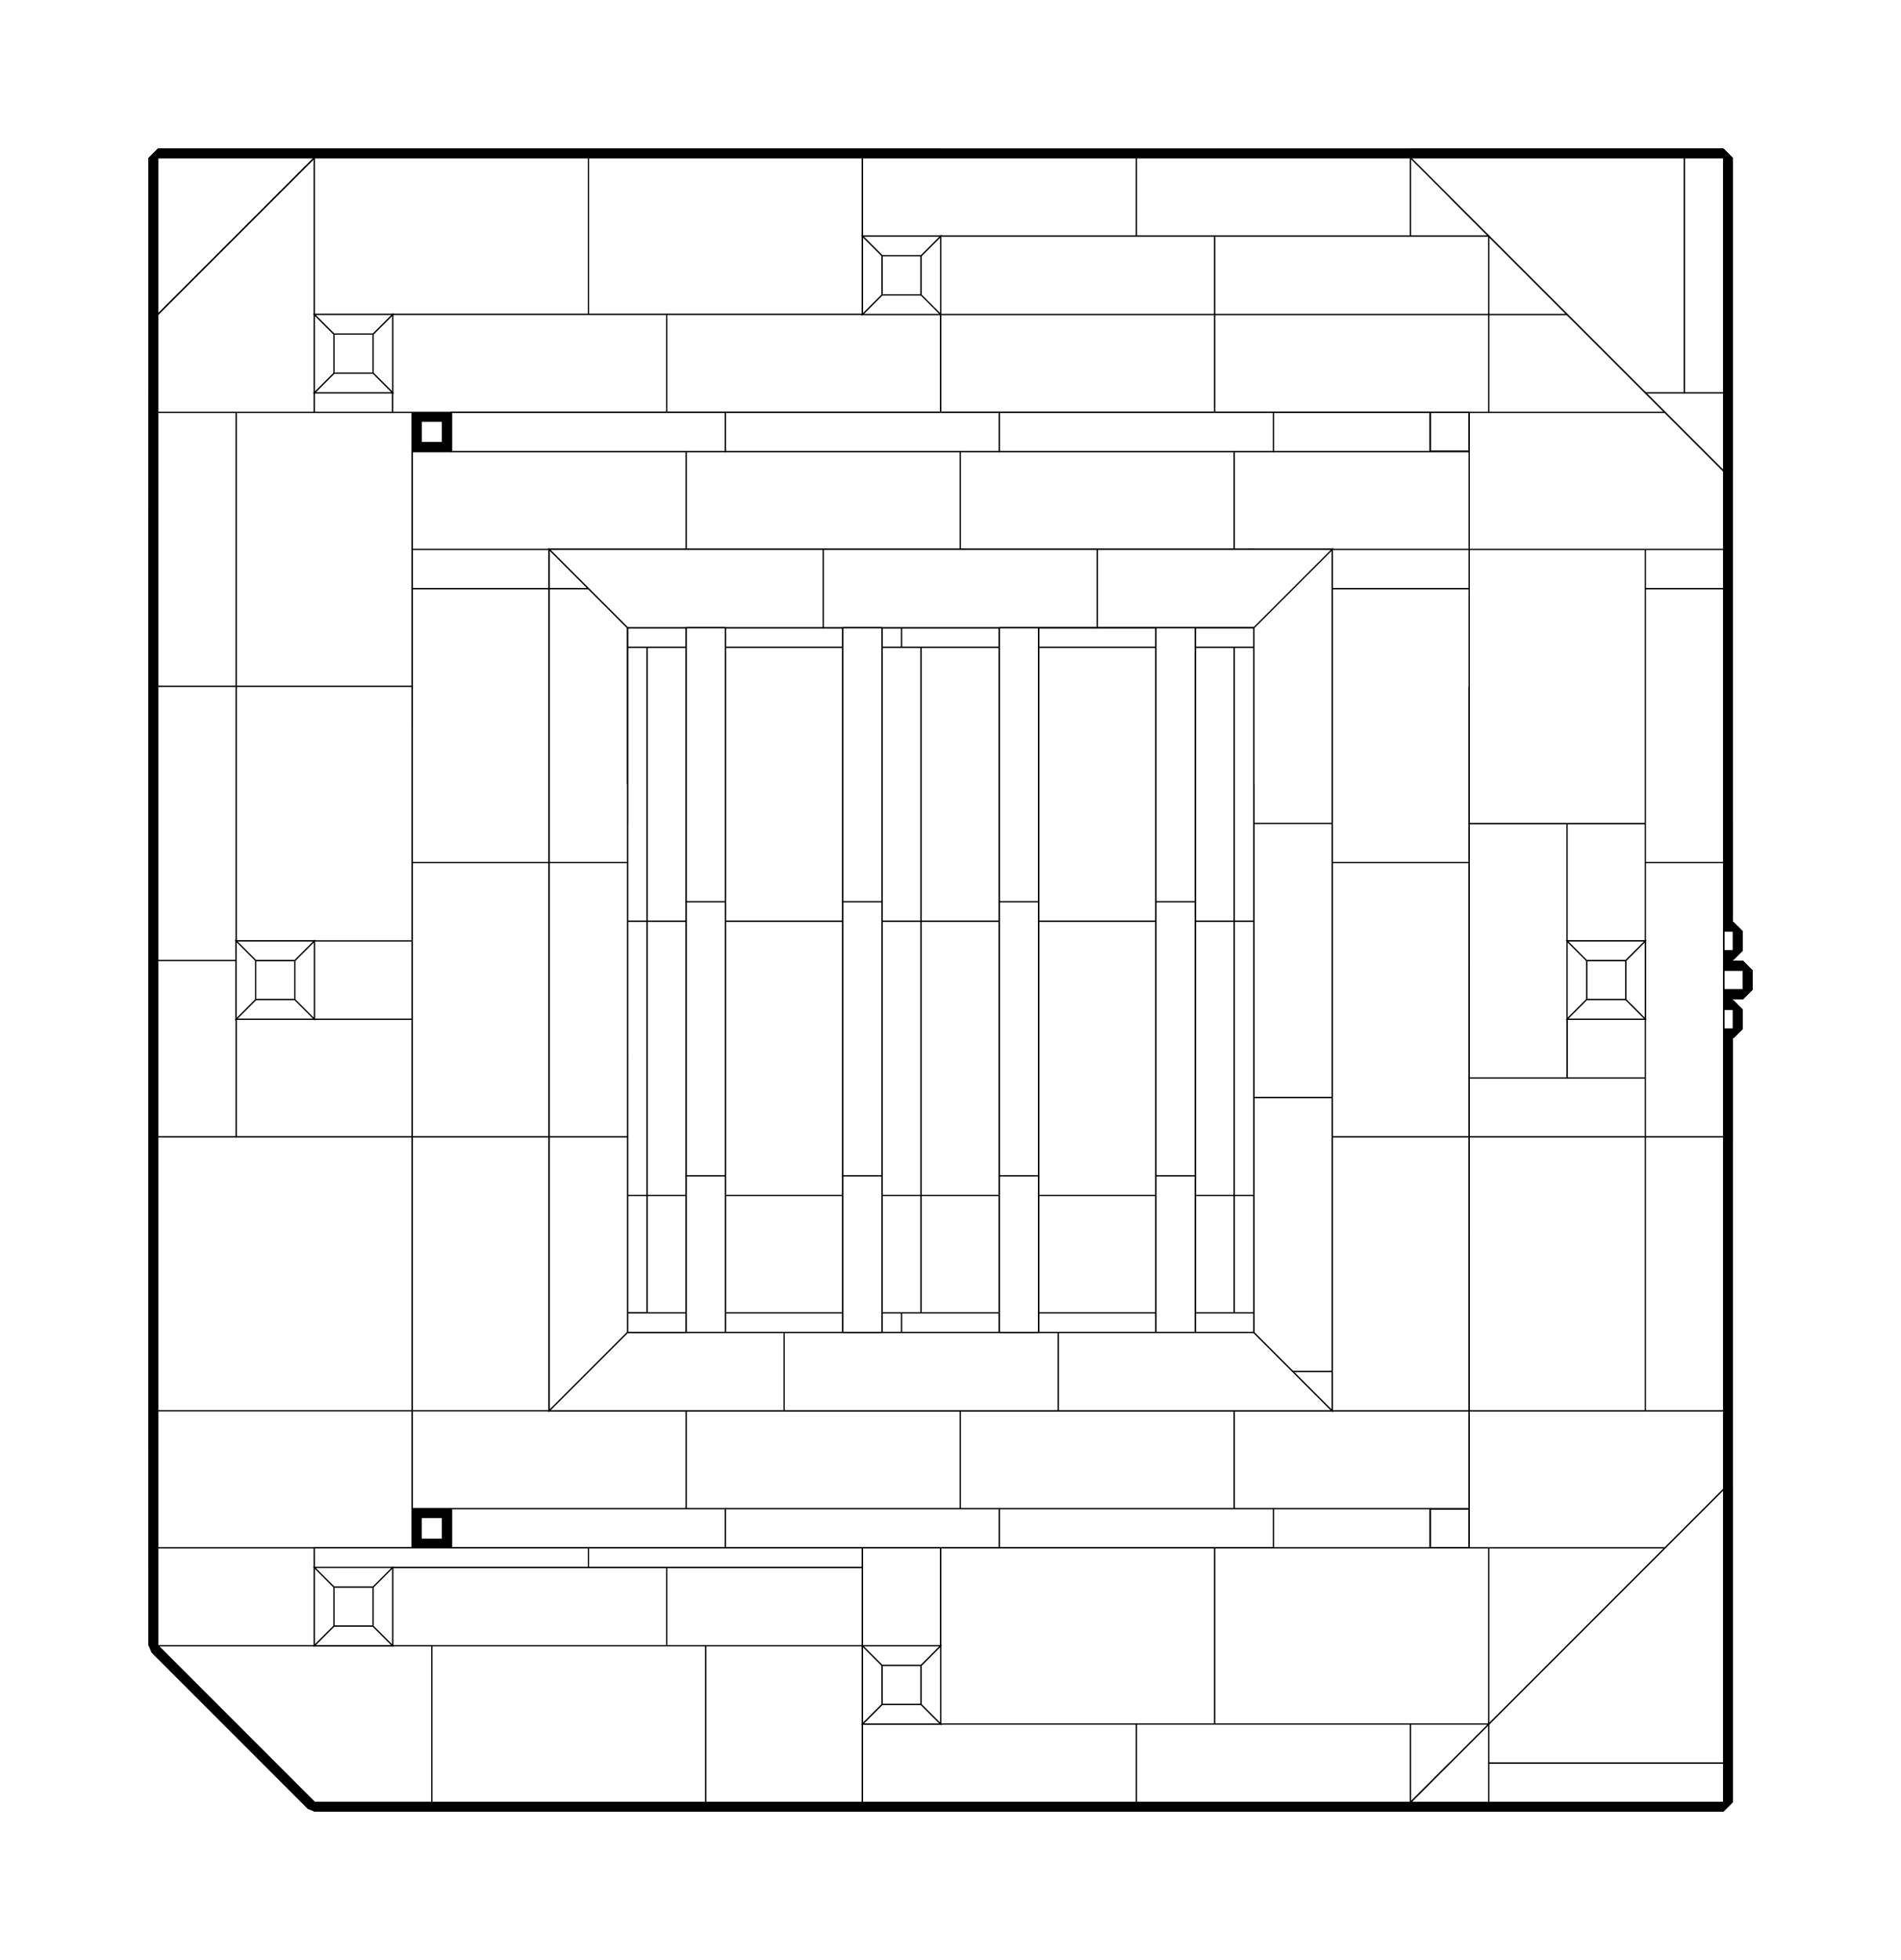<?xml version="1.0" encoding="utf-8" ?>
<svg baseProfile="tiny" height="100%" version="1.2" viewBox="-257.0 -1153.0 1554.0 1602.0" width="100%" xmlns="http://www.w3.org/2000/svg" xmlns:ev="http://www.w3.org/2001/xml-events" xmlns:xlink="http://www.w3.org/1999/xlink"><defs><g id="bsp_ref"><polygon points="896,64 896,64 800,64 800,64" /><polygon points="352,-768 128,-768 128,-768 352,-768" /><polygon points="576,-768 352,-768 352,-768 576,-768" /><polygon points="800,-768 768,-768 576,-768 576,-768 768,-768 800,-768" /><polygon points="128,-704 128,-640 128,-480 128,-480 128,-640 128,-704" /><polygon points="128,-448 128,-416 128,-224 128,-224 128,-256 128,-448" /><polygon points="128,-160 128,32 128,64 128,64 128,-160" /><polygon points="896,-768 896,-768 896,-704 896,-608 896,-608" /><polygon points="480,64 352,64 256,64 256,32 256,-64 480,-64" /><polygon points="656,-64 656,0 656,64 576,64 480,64 480,-64" /><polygon points="128,-448 128,-480 128,-640 256,-640 256,-512 256,-416 128,-416" /><polygon points="256,-416 256,-288 256,-192 128,-192 128,-224 128,-416" /><polygon points="256,-192 256,-64 256,32 128,32 128,-160 128,-192" /><polygon points="256,32 256,64 128,64 128,32" /><polygon points="768,0 896,0 896,64 800,64 656,64 656,0" /><polygon points="656,0 656,-64 704,-64 768,-64 768,0" /><polygon points="352,-640 256,-640 128,-640 128,-704 128,-768 352,-768" /><polygon points="576,-640 480,-640 352,-640 352,-768 576,-768" /><polygon points="768,-768 768,-640 704,-640 576,-640 576,-768" /><polygon points="768,-640 768,-768 800,-768 896,-768 896,-608 896,-544 768,-544" /><polygon points="896,-544 896,-384 896,-320 768,-320 768,-512 768,-544" /><polygon points="896,-320 896,-160 896,-96 768,-96 768,-288 768,-320" /><polygon points="896,-96 896,0 768,0 768,-64 768,-96" /><polygon points="768,-640 768,-640 704,-640 704,-640" /><polygon points="256,-640 256,-640 256,-512 256,-512" /><polygon points="480,-64 256,-64 256,-64 480,-64" /><polygon points="704,-64 656,-64 480,-64 480,-64 656,-64 704,-64" /><polygon points="768,-288 768,-96 768,-64 768,-64 768,-224 768,-288" /><polygon points="768,-512 768,-320 768,-288 768,-288 768,-448 768,-480 768,-512" /><polygon points="896,64 896,64 800,64 800,64" /><polygon points="352,64 256,64 128,64 128,64 256,64 352,64" /><polygon points="576,64 352,64 352,64 480,64 576,64" /><polygon points="800,64 656,64 576,64 576,64 656,64 800,64" /><polygon points="352,-768 128,-768 128,-768 320,-768 352,-768" /><polygon points="576,-768 352,-768 352,-768 512,-768 576,-768" /><polygon points="800,-768 768,-768 576,-768 576,-768 672,-768 800,-768" /><polygon points="896,-768 896,-768 800,-768 800,-768" /><polygon points="128,-704 128,-640 128,-480 128,-480 128,-544 128,-704" /><polygon points="128,-768 128,-768 128,-704 128,-704" /><polygon points="128,-480 128,-480 128,-448 128,-448" /><polygon points="128,-160 128,64 128,64 128,-160" /><polygon points="128,-224 128,-224 128,-192 128,-160 128,-160" /><polygon points="896,-160 896,0 896,64 896,64 896,0 896,-96 896,-160" /><polygon points="896,-384 896,-224 896,-160 896,-160 896,-320 896,-384" /><polygon points="896,-608 896,-480 896,-448 896,-384 896,-384 896,-544 896,-608" /><polygon points="896,-768 896,-768 896,-704 896,-704" /><polygon points="896,-224 896,-224 896,-160 896,-160" /><polygon points="256,-64 256,-224 128,-224 128,-160 128,64 256,64" /><polygon points="128,-160 128,-224 256,-224 256,-64 256,64 128,64" /><polygon points="480,-64 656,-64 656,0 656,64 576,64 352,64 256,64 256,-64" /><polygon points="352,64 576,64 656,64 656,0 656,-64 480,-64 256,-64 256,64" /><polygon points="256,-256 256,-288 256,-480 128,-480 128,-448 128,-256" /><polygon points="128,-224 256,-224 256,-256 128,-256" /><polygon points="256,-512 256,-640 128,-640 128,-480 256,-480" /><polygon points="128,-640 256,-640 256,-512 256,-480 128,-480" /><polygon points="768,0 656,0 656,64 800,64 896,64 896,0" /><polygon points="800,64 656,64 656,0 768,0 896,0 896,64" /><polygon points="656,0 656,-64 704,-64 768,-64 768,0" /><polygon points="768,-64 704,-64 656,-64 656,0 768,0" /><polygon points="768,0 768,-64 768,-224 896,-224 896,-160 896,0" /><polygon points="896,-160 896,-224 768,-224 768,-64 768,0 896,0" /><polygon points="768,-448 768,-288 768,-224 896,-224 896,-384 896,-448" /><polygon points="896,-480 768,-480 768,-448 896,-448" /><polygon points="352,-768 576,-768 768,-768 768,-640 704,-640 480,-640 256,-640 128,-640 128,-704 128,-768" /><polygon points="256,-640 480,-640 704,-640 768,-640 768,-768 576,-768 352,-768 128,-768 128,-704 128,-640" /><polygon points="896,-608 896,-704 896,-768 800,-768 768,-768 768,-640 768,-512 768,-480 896,-480" /><polygon points="768,-512 768,-640 768,-768 800,-768 896,-768 896,-704 896,-608 896,-480 768,-480" /><polygon points="896,-480 896,-480 768,-480 768,-480" /><polygon points="768,-640 768,-640 704,-640 704,-640" /><polygon points="256,-224 256,-224 256,-176 256,-80 256,-64 256,-64" /><polygon points="480,-64 256,-64 256,-64 480,-64" /><polygon points="704,-64 656,-64 480,-64 480,-64 704,-64" /><polygon points="480,-640 256,-640 256,-640 352,-640 480,-640" /><polygon points="704,-640 480,-640 480,-640 576,-640 704,-640" /><polygon points="256,-288 256,-256 256,-224 256,-64 256,-64 256,-192 256,-288" /><polygon points="256,-512 256,-480 256,-288 256,-288 256,-416 256,-512" /><polygon points="768,-64 768,-64 704,-64 704,-64" /><polygon points="768,-640 768,-640 768,-544 768,-512 768,-512" /><polygon points="928,320 1152,320 1152,320 928,320" /><polygon points="0,-1024 -128,-1024 -128,-1024 0,-1024" /><polygon points="1120,-1024 896,-1024 896,-1024 1120,-1024" /><polygon points="1152,64 1152,64 1152,96 1152,96" /><polygon points="1152,-240 1152,-312 1152,-312 1152,-224 1152,-224" /><polygon points="1152,-1024 1152,-1024 1152,-992 1152,-992" /><polygon points="1152,-376 1152,-392 1160,-392 1160,-376" /><polygon points="1168,-360 1168,-344 1152,-344 1152,-360" /><polygon points="1152,-312 1152,-328 1160,-328 1160,-312" /><polygon points="1168,-360 1152,-360 1152,-360 1168,-360" /><polygon points="1160,-392 1152,-392 1152,-392 1160,-392" /><polygon points="1152,-376 1160,-376 1160,-376 1152,-376" /><polygon points="1160,-328 1152,-328 1152,-328 1160,-328" /><polygon points="1152,-344 1168,-344 1168,-344 1152,-344" /><polygon points="1152,-312 1160,-312 1160,-312 1152,-312" /><polygon points="-128,-1024 -128,-896 -128,-896 -128,-1024" /><polygon points="-128,-192 -128,-32 -128,0 -128,32 -128,-96 -128,-192" /><polygon points="-128,-416 -128,-256 -128,-192 -128,-192 -128,-320 -128,-416" /><polygon points="-128,-640 -128,-480 -128,-416 -128,-416 -128,-544 -128,-640" /><polygon points="-128,-896 -128,-1024 0,-1024" /><polygon points="48,-32 48,-240 64,-240 64,-224 64,-192 64,-160 64,0 48,0" /><polygon points="64,-464 240,-464 240,-240 64,-240 48,-240 48,-256 48,-464" /><polygon points="240,-464 64,-464 64,-480 128,-480 256,-480 256,-464" /><polygon points="256,-400 256,-240 240,-240 240,-464 256,-464" /><polygon points="64,-240 240,-240 256,-240 256,-224 128,-224 64,-224" /><polygon points="256,-464 256,-480 256,-624 272,-624 272,-400 256,-400" /><polygon points="272,-400 272,-176 256,-176 256,-224 256,-240 256,-400" /><polygon points="272,-176 272,-80 256,-80 256,-176" /><polygon points="-128,-640 -128,-704 48,-704 48,-480 -128,-480" /><polygon points="48,-480 48,-464 48,-256 -128,-256 -128,-416 -128,-480" /><polygon points="48,-256 48,-240 48,-32 -128,-32 -128,-192 -128,-256" /><polygon points="48,-32 48,0 -128,0 -128,-32" /><polygon points="48,-480 48,-704 64,-704 64,-544 64,-512 64,-480 64,-464 48,-464" /><polygon points="1152,96 1152,320 928,320 928,96" /><polygon points="928,64 1120,64 1152,64 1152,96 928,96" /><polygon points="896,320 896,288 896,96 928,96 928,320" /><polygon points="896,96 896,64 928,64 928,96" /><polygon points="480,-64 256,-64 256,-80 272,-80 480,-80" /><polygon points="704,-64 480,-64 480,-80 496,-80 704,-80" /><polygon points="720,-80 752,-80 768,-80 768,-64 704,-64 704,-80" /><polygon points="1136,-240 1152,-240 1152,-224 928,-224 928,-240" /><polygon points="928,-224 896,-224 768,-224 768,-240 784,-240 896,-240 928,-240" /><polygon points="768,-400 768,-464 784,-464 784,-240 768,-240" /><polygon points="896,-464 896,-240 784,-240 784,-464" /><polygon points="272,-400 272,-624 480,-624 496,-624 496,-400" /><polygon points="272,-176 272,-400 496,-400 496,-176" /><polygon points="496,-80 480,-80 272,-80 272,-176 496,-176" /><polygon points="496,-400 496,-624 704,-624 720,-624 720,-400" /><polygon points="496,-176 496,-400 720,-400 720,-176" /><polygon points="720,-80 704,-80 496,-80 496,-176 720,-176" /><polygon points="752,-624 752,-400 720,-400 720,-624" /><polygon points="752,-400 752,-176 720,-176 720,-400" /><polygon points="752,-176 752,-80 720,-80 720,-176" /><polygon points="752,-624 768,-624 768,-480 768,-464 768,-400 752,-400" /><polygon points="768,-400 768,-240 768,-224 768,-176 752,-176 752,-400" /><polygon points="768,-176 768,-80 752,-80 752,-176" /><polygon points="480,-624 272,-624 256,-624 256,-640 480,-640" /><polygon points="704,-624 496,-624 480,-624 480,-640 704,-640" /><polygon points="768,-640 768,-624 752,-624 720,-624 704,-624 704,-640" /><polygon points="1152,-480 1152,-464 1136,-464 928,-464 928,-480" /><polygon points="928,-464 896,-464 784,-464 768,-464 768,-480 896,-480 928,-480" /><polygon points="1136,-464 1152,-464 1152,-392 1152,-376 1152,-360 1152,-344 1152,-328 1152,-312 1152,-240 1136,-240" /><polygon points="896,-464 928,-464 1136,-464 1136,-240 928,-240 896,-240" /><polygon points="896,-800 896,-992 896,-1024 1120,-1024 1120,-800" /><polygon points="1120,-768 896,-768 896,-800 1120,-800" /><polygon points="1152,-1024 1152,-992 1152,-800 1120,-800 1120,-1024" /><polygon points="1152,-800 1152,-768 1120,-768 1120,-800" /><polygon points="672,-768 576,-768 512,-768 512,-768 512,-768 544,-768 592,-768 656,-768 672,-768" /><polygon points="1152,-768 1152,-768 1152,-768 1152,-768 1120,-768 1120,-768" /><polygon points="896,-992 896,-800 896,-768 896,-768 896,-832 896,-992" /><polygon points="800,64 896,64 896,64 672,64 672,64" /><polygon points="1120,64 928,64 896,64 896,64 960,64 1120,64" /><polygon points="896,-704 896,-768 896,-768 896,-544 896,-544" /><polygon points="896,-160 896,-224 896,-224 896,0 896,0" /><polygon points="896,-480 896,-480 928,-480 928,-480" /><polygon points="1152,-224 1152,-224 1152,-224 1152,-224 960,-224 928,-224 928,-224" /><polygon points="896,320 896,320 896,320 896,320 896,288 896,288" /><polygon points="64,-704 64,-768 64,-698 64,-672 64,-640 64,-634 64,-608 64,-570 64,-544 64,-544" /><polygon points="128,-544 128,-480 128,-480 128,-512 128,-544" /><polygon points="64,-192 64,-192 64,-160 64,-160" /><polygon points="128,-160 128,64 128,64 128,38 128,-64 128,-90 128,-160" /><polygon points="352,64 512,64 512,64 496,64 424,64 408,64 336,64 320,64 288,64 288,64" /><polygon points="352,64 288,64 256,64 128,64 128,64 256,64 352,64" /><polygon points="576,64 512,64 352,64 352,64 576,64" /><polygon points="800,64 672,64 576,64 576,64 656,64 800,64" /><polygon points="896,-768 896,-768 800,-768 800,-768" /><polygon points="128,-768 128,-768 128,-704 128,-704" /><polygon points="128,-224 128,-224 128,-160 128,-160" /><polygon points="896,-704 896,-544 896,-480 896,-480 896,-608 896,-704" /><polygon points="896,-160 896,0 896,64 896,64 896,0 896,-160" /><polygon points="256,-224 256,-224 128,-224 128,-224" /><polygon points="896,-224 896,-224 768,-224 768,-224" /><polygon points="768,-624 768,-640 768,-640 768,-512 768,-480 768,-480" /><polygon points="256,-624 256,-480 256,-480 256,-512 256,-640 256,-640" /><polygon points="480,-640 256,-640 256,-640 480,-640" /><polygon points="704,-640 480,-640 480,-640 704,-640" /><polygon points="128,-480 128,-480 256,-480 256,-480" /><polygon points="768,-80 768,-176 768,-224 768,-224 768,-64 768,-64" /><polygon points="768,-64 768,-64 704,-64 704,-64" /><polygon points="1144,-344 1168,-344 1168,-360 1144,-360" /><polygon points="1168,-344 1168,-344 1168,-360 1168,-360" /><polygon points="1144,-360 1144,-360 1144,-344 1144,-344" /><polygon points="1152,-360 1168,-360 1168,-360 1152,-360" /><polygon points="1144,-360 1152,-360 1152,-360 1144,-360" /><polygon points="896,320 896,320 928,320 928,320" /><polygon points="928,320 1152,320 1152,320 928,320" /><polygon points="1152,-1024 1152,-1024 1120,-1024 1120,-1024" /><polygon points="1120,-1024 896,-1024 896,-1024 1120,-1024" /><polygon points="1152,-312 1152,-312 1152,-224 1152,-224" /><polygon points="1152,96 1152,288 1152,320 1152,320 1152,96" /><polygon points="1152,288 1152,96 1152,64 1152,64 1152,288" /><polygon points="1152,-392 1152,-392 1152,-464 1152,-480 1152,-480" /><polygon points="1152,-992 1152,-800 1152,-768 1152,-768 1152,-800 1152,-992" /><polygon points="1152,-800 1152,-992 1152,-1024 1152,-1024 1152,-800" /><polygon points="1160,-392 1152,-392 1152,-392 1160,-392" /><polygon points="1152,-312 1160,-312 1160,-312 1152,-312" /><polygon points="-128,-1024 -128,-896 -128,-896 -128,-1024" /><polygon points="-128,-96 -128,32 -128,128 -128,-32 -128,-96" /><polygon points="-128,-320 -128,-192 -128,-96 -128,-96 -128,-256 -128,-288 -128,-320" /><polygon points="-128,-544 -128,-416 -128,-320 -128,-320 -128,-416 -128,-544" /><polygon points="-128,-736 -128,-704 -128,-640 -128,-640" /><polygon points="-128,32 -128,0 48,0 64,0 64,64 64,128 -128,128" /><polygon points="1152,-360 1152,-360 1152,-360 1168,-360 1168,-360 1168,-360" /><polygon points="1160,-376 1160,-376 1160,-376 1152,-376 1152,-376 1152,-376" /><polygon points="1152,-328 1152,-328 1152,-328 1160,-328 1160,-328 1160,-328" /><polygon points="1168,-344 1168,-344 1168,-344 1152,-344 1152,-344 1152,-344" /><polygon points="-128,-768 -128,-736 -128,-640 -128,-544 -128,-544 -128,-640 -128,-768" /><polygon points="128,-480 128,-480 64,-480 64,-480 128,-480" /><polygon points="64,-512 64,-512 64,-512 64,-480 64,-480 64,-512" /><polygon points="64,-544 64,-512 64,-512 64,-544" /><polygon points="128,-768 128,-768 128,-704 128,-544 128,-544" /><polygon points="112,-758 112,-746 112,-746 112,-758" /><polygon points="112,-694 112,-682 112,-682 112,-694" /><polygon points="112,-630 112,-618 112,-618 112,-630" /><polygon points="112,-566 112,-554 112,-554 112,-566" /><polygon points="112,-554 112,-566 112,-576 112,-618 112,-630 112,-640 112,-672 112,-682 112,-694 112,-704 112,-736 112,-746 112,-758 112,-768 128,-768 128,-544 112,-544" /><polygon points="128,-544 128,-512 112,-512 112,-544" /><polygon points="90,-640 102,-640 102,-640 90,-640" /><polygon points="102,-672 90,-672 90,-672 102,-672" /><polygon points="112,-682 112,-672 102,-672" /><polygon points="102,-768 112,-768 112,-758" /><polygon points="102,-736 112,-746 112,-736" /><polygon points="80,-746 90,-736 80,-736" /><polygon points="80,-768 90,-768 80,-758" /><polygon points="64,-768 80,-768 80,-758 80,-746 80,-736 80,-704 80,-694 80,-682 64,-698" /><polygon points="80,-736 90,-736 102,-736 112,-736 112,-704 102,-704 90,-704 80,-704" /><polygon points="102,-704 112,-704 112,-694" /><polygon points="64,-672 64,-698 80,-682 90,-672" /><polygon points="80,-704 90,-704 80,-694" /><polygon points="102,-736 90,-736 90,-736 102,-736" /><polygon points="80,-746 80,-758 80,-758 80,-746" /><polygon points="80,-758 90,-768 90,-768 80,-758" /><polygon points="102,-768 112,-758 112,-758 102,-768" /><polygon points="90,-736 80,-746 80,-746 90,-736" /><polygon points="112,-746 102,-736 102,-736 112,-746" /><polygon points="90,-704 102,-704 102,-704 90,-704" /><polygon points="80,-682 80,-694 80,-694 80,-682" /><polygon points="102,-704 112,-694 112,-694 102,-704" /><polygon points="80,-694 90,-704 90,-704 80,-694" /><polygon points="112,-682 102,-672 102,-672 112,-682" /><polygon points="90,-672 80,-682 80,-682 90,-672" /><polygon points="90,-672 102,-672 112,-672 112,-640 102,-640 90,-640 80,-640 64,-640 64,-672" /><polygon points="64,-570 70,-576 80,-576 80,-566 80,-554" /><polygon points="70,-512 64,-512 64,-544 90,-544 102,-544" /><polygon points="102,-576 112,-576 112,-566" /><polygon points="64,-608 64,-634 80,-618 90,-608" /><polygon points="80,-640 90,-640 80,-630" /><polygon points="64,-634 64,-640 80,-640 80,-630 80,-618" /><polygon points="70,-576 64,-570 64,-608 90,-608 102,-608" /><polygon points="102,-576 90,-576 80,-576 70,-576 102,-608 112,-618 112,-576" /><polygon points="112,-544 112,-512 70,-512 102,-544 112,-554" /><polygon points="64,-544 64,-570 80,-554 90,-544" /><polygon points="80,-576 90,-576 80,-566" /><polygon points="102,-640 112,-640 112,-630" /><polygon points="90,-576 102,-576 102,-576 90,-576" /><polygon points="102,-608 90,-608 90,-608 102,-608" /><polygon points="80,-618 80,-630 80,-630 80,-618" /><polygon points="80,-630 90,-640 90,-640 80,-630" /><polygon points="102,-640 112,-630 112,-630 102,-640" /><polygon points="90,-608 80,-618 80,-618 90,-608" /><polygon points="112,-618 102,-608 102,-608 112,-618" /><polygon points="102,-544 90,-544 90,-544 102,-544" /><polygon points="80,-554 80,-566 80,-566 80,-554" /><polygon points="80,-566 90,-576 90,-576 80,-566" /><polygon points="102,-576 112,-566 112,-566 102,-576" /><polygon points="90,-544 80,-554 80,-554 90,-544" /><polygon points="112,-554 102,-544 102,-544 112,-554" /><polygon points="64,-768 64,-704 48,-704 -128,-704 -128,-736 -128,-768 -128,-832 64,-832" /><polygon points="128,-224 128,-224 128,-224 64,-224 64,-224 128,-224" /><polygon points="64,64 64,64 64,64 64,80 64,112 64,128 64,128" /><polygon points="64,-160 64,-134 64,-96 64,-70 64,-64 64,-32 64,-6 64,32 64,38 64,64 64,0 64,-160" /><polygon points="128,-192 128,-224 128,-224 128,-160 128,-160" /><polygon points="112,-192 70,-192 64,-192 64,-192 80,-192 112,-192 128,-192 128,-192" /><polygon points="102,-64 90,-64 90,-64 102,-64" /><polygon points="70,-64 64,-64 64,-70 80,-86 80,-74 80,-64" /><polygon points="90,-96 64,-96 64,-134 70,-128 102,-96" /><polygon points="112,-74 128,-90 128,-64 112,-64 102,-64" /><polygon points="112,-138 112,-128 102,-128" /><polygon points="90,-160 64,-160 64,-192 70,-192 102,-160" /><polygon points="64,-134 80,-150 80,-138 80,-128 70,-128" /><polygon points="90,-128 80,-128 80,-138" /><polygon points="80,-150 64,-134 64,-160 90,-160" /><polygon points="102,-160 70,-192 112,-192 112,-150" /><polygon points="80,-128 90,-128 102,-128 112,-128 112,-86 102,-96 70,-128" /><polygon points="112,-86 112,-128 112,-138 112,-150 112,-192 128,-192 128,-160 128,-90 112,-74" /><polygon points="80,-86 64,-70 64,-96 90,-96" /><polygon points="90,-64 80,-64 80,-74" /><polygon points="102,-128 90,-128 90,-128 102,-128" /><polygon points="90,-160 102,-160 102,-160 90,-160" /><polygon points="80,-138 80,-150 80,-150 80,-138" /><polygon points="112,-150 112,-138 112,-138 112,-150" /><polygon points="90,-128 80,-138 80,-138 90,-128" /><polygon points="112,-138 102,-128 102,-128 112,-138" /><polygon points="80,-150 90,-160 90,-160 80,-150" /><polygon points="102,-160 112,-150 112,-150 102,-160" /><polygon points="90,-96 102,-96 102,-96 90,-96" /><polygon points="80,-74 80,-86 80,-86 80,-74" /><polygon points="112,-86 112,-74 112,-74 112,-86" /><polygon points="90,-64 80,-74 80,-74 90,-64" /><polygon points="112,-74 102,-64 102,-64 112,-74" /><polygon points="80,-86 90,-96 90,-96 80,-86" /><polygon points="102,-96 112,-86 112,-86 102,-96" /><polygon points="112,42 112,0 112,-10 112,-22 112,-64 128,-64 128,38 112,54" /><polygon points="112,-10 112,0 102,0" /><polygon points="90,-32 64,-32 64,-64 70,-64 102,-32" /><polygon points="64,-6 80,-22 80,-10 80,0 70,0" /><polygon points="90,0 80,0 80,-10" /><polygon points="80,-22 64,-6 64,-32 90,-32" /><polygon points="102,-32 70,-64 80,-64 90,-64 102,-64 112,-64 112,-22" /><polygon points="64,-6 70,0 102,32 90,32 64,32" /><polygon points="64,38 64,32 90,32 80,42 74,48" /><polygon points="80,0 90,0 102,0 112,0 112,42 102,32 70,0" /><polygon points="128,64 102,64 112,54 128,38" /><polygon points="74,48 80,42 80,54" /><polygon points="74,48 80,54 90,64 64,64 64,38" /><polygon points="102,0 90,0 90,0 102,0" /><polygon points="90,-32 102,-32 102,-32 90,-32" /><polygon points="80,-10 80,-22 80,-22 80,-10" /><polygon points="112,-22 112,-10 112,-10 112,-22" /><polygon points="90,0 80,-10 80,-10 90,0" /><polygon points="112,-10 102,0 102,0 112,-10" /><polygon points="80,-22 90,-32 90,-32 80,-22" /><polygon points="102,-32 112,-22 112,-22 102,-32" /><polygon points="90,32 102,32 102,32 90,32" /><polygon points="80,54 80,42 80,42 80,54" /><polygon points="112,42 112,54 112,54 112,42" /><polygon points="90,64 80,54 80,54 90,64" /><polygon points="112,54 102,64 102,64 112,54" /><polygon points="80,42 90,32 90,32 80,42" /><polygon points="102,32 112,42 112,42 102,32" /><polygon points="1168,-344 1168,-344 1168,-360 1168,-360" /><polygon points="1168,-344 1168,-344 1152,-344 1152,-344" /><polygon points="1168,-360 1168,-360 1152,-360 1152,-360" /><polygon points="64,320 64,320 64,320 0,320 0,320" /><polygon points="64,320 192,320 64,320" /><polygon points="896,320 896,320 928,320 928,320" /><polygon points="928,320 1152,320 1152,320 960,320 928,320" /><polygon points="-128,-1024 0,-1024 0,-1024 -128,-1024" /><polygon points="1152,-1024 1152,-1024 1120,-1024 1120,-1024" /><polygon points="1120,-1024 896,-1024 896,-1024 1120,-1024" /><polygon points="1152,288 1152,64 1152,64 1152,288" /><polygon points="1152,320 1152,320 1152,288 1152,288" /><polygon points="1152,-312 1152,-312 1152,-224 1152,-224 1152,-224 1152,-224" /><polygon points="1152,-768 1152,-768 1152,-800 1152,-800" /><polygon points="1152,-800 1152,-1024 1152,-1024 1152,-832 1152,-800" /><polygon points="1152,-392 1152,-392 1152,-480 1152,-480" /><polygon points="1160,-392 1152,-392 1152,-392 1160,-392" /><polygon points="1152,-312 1160,-312 1160,-312 1152,-312" /><polygon points="-128,-416 -128,-320 -128,-288 -128,-288 -128,-416" /><polygon points="-128,-32 -128,128 -128,192 -128,192 -128,-32" /><polygon points="-128,-256 -128,-96 -128,-32 -128,-32 -128,-256" /><polygon points="-128,-832 -128,-768 -128,-768" /><polygon points="-128,-640 -128,-544 -128,-416 -128,-416 -128,-480 -128,-640" /><polygon points="-128,-864 -128,-832 -128,-768 -128,-640 -128,-640 -128,-704 -128,-864" /><polygon points="64,-570 64,-608 64,-634 64,-672 64,-698 64,-768 64,-768 64,-640 64,-544 64,-544" /><polygon points="64,-832 64,-832 64,-816 64,-784 64,-768 64,-768 64,-768" /><polygon points="128,-768 128,-768 112,-768 102,-768 102,-768" /><polygon points="80,-768 90,-768 90,-768 80,-768 64,-768 64,-768" /><polygon points="128,-544 128,-512 128,-512 128,-544" /><polygon points="112,-512 80,-512 64,-512 64,-512 70,-512 112,-512 128,-512 128,-512" /><polygon points="112,-618 112,-608 112,-576 128,-576 128,-614 112,-630" /><polygon points="102,-608 112,-608 112,-618" /><polygon points="80,-566 80,-576 80,-608 64,-608 64,-570 80,-554" /><polygon points="80,-554 64,-570 64,-544 80,-544 90,-544" /><polygon points="90,-576 80,-576 80,-566" /><polygon points="80,-512 80,-544 64,-544 64,-512" /><polygon points="102,-544 112,-544 112,-554" /><polygon points="128,-576 112,-576 102,-576 112,-566 128,-550" /><polygon points="90,-640 80,-640 80,-630" /><polygon points="80,-618 64,-634 64,-608 80,-608 90,-608" /><polygon points="112,-554 112,-544 112,-512 128,-512 128,-544 128,-550 112,-566" /><polygon points="128,-640 112,-640 102,-640 112,-630 128,-614" /><polygon points="80,-682 64,-698 64,-672 80,-672 90,-672" /><polygon points="90,-704 80,-704 80,-694" /><polygon points="112,-704 102,-704 112,-694" /><polygon points="80,-694 80,-704 80,-736 80,-746 80,-758 80,-768 64,-768 64,-698 80,-682" /><polygon points="90,-768 80,-768 80,-758" /><polygon points="80,-736 90,-736 80,-746" /><polygon points="102,-736 112,-736 112,-746" /><polygon points="112,-758 128,-742 128,-768 102,-768" /><polygon points="80,-630 80,-640 80,-672 64,-672 64,-634 80,-618" /><polygon points="102,-672 112,-672 112,-682" /><polygon points="112,-746 112,-736 112,-704 112,-694 112,-682 112,-672 112,-640 128,-640 128,-742 112,-758" /><polygon points="112,-608 102,-608 90,-608 80,-608 80,-608 112,-608" /><polygon points="80,-704 90,-704 102,-704 112,-704 112,-704 80,-704" /><polygon points="112,-736 102,-736 90,-736 80,-736 80,-736 112,-736" /><polygon points="80,-640 90,-640 102,-640 112,-640 112,-640 80,-640" /><polygon points="80,-640 80,-640 80,-672 80,-672" /><polygon points="80,-576 90,-576 102,-576 112,-576 112,-576 80,-576" /><polygon points="112,-544 102,-544 90,-544 80,-544 80,-544 112,-544" /><polygon points="112,-512 112,-544 112,-544 112,-512" /><polygon points="64,-832 -128,-832 -128,-864 -128,-896 0,-1024 64,-1024" /><polygon points="-128,-1024 -128,-896 0,-1024" /><polygon points="0,-1024 -128,-896 -128,-896 0,-1024" /><polygon points="-128,-896 -128,-896 -128,-896 0,-1024 0,-1024 0,-1024" /><polygon points="64,-192 64,-192 64,-160 64,-160" /><polygon points="64,-192 64,-192 64,-192 64,-224 64,-224 64,-192" /><polygon points="64,128 64,128 80,128 128,128 144,128 192,128" /><polygon points="128,-224 128,-224 128,-192 128,-192" /><polygon points="102,64 102,64 128,64 128,64" /><polygon points="64,64 64,64 90,64 90,64" /><polygon points="112,-192 80,-192 80,-192 112,-192" /><polygon points="80,54 64,38 64,64 90,64" /><polygon points="90,32 80,32 80,42" /><polygon points="112,32 102,32 112,42" /><polygon points="128,0 112,0 112,32 112,42 112,54 128,38" /><polygon points="112,54 102,64 128,64 128,38" /><polygon points="80,-10 80,0 90,0" /><polygon points="90,-32 80,-32 80,-22" /><polygon points="112,-32 102,-32 112,-22" /><polygon points="128,-64 112,-64 112,-32 112,-22 112,-10 128,-26" /><polygon points="112,-10 102,0 112,0 128,0 128,-26" /><polygon points="128,-160 128,-192 112,-192 112,-160 112,-150 112,-138 128,-154" /><polygon points="80,-150 90,-160 80,-160 64,-160 64,-134" /><polygon points="80,-138 80,-128 90,-128" /><polygon points="112,-74 102,-64 112,-64 128,-64 128,-90" /><polygon points="112,-96 102,-96 112,-86" /><polygon points="80,42 80,32 80,0 80,-10 80,-22 80,-32 80,-64 80,-74 80,-86 64,-70 64,38 80,54" /><polygon points="64,-192 64,-160 80,-160 80,-192" /><polygon points="80,-74 80,-64 90,-64" /><polygon points="80,-86 90,-96 80,-96 64,-96 64,-70" /><polygon points="80,-128 80,-138 80,-150 64,-134 64,-96 80,-96" /><polygon points="112,-160 102,-160 112,-150" /><polygon points="112,-138 102,-128 112,-128 128,-128 128,-154" /><polygon points="128,-128 112,-128 112,-96 112,-86 112,-74 128,-90" /><polygon points="80,-96 90,-96 102,-96 112,-96 112,-96 80,-96" /><polygon points="112,-128 102,-128 90,-128 80,-128 80,-128 112,-128" /><polygon points="80,-192 80,-160 80,-160 80,-192" /><polygon points="80,-160 90,-160 102,-160 112,-160 112,-160 80,-160" /><polygon points="80,-32 90,-32 102,-32 112,-32 112,-32 80,-32" /><polygon points="112,-64 102,-64 90,-64 80,-64 80,-64 112,-64" /><polygon points="112,0 102,0 90,0 80,0 80,0 112,0" /><polygon points="80,32 90,32 102,32 112,32 112,32 80,32" /><polygon points="64,320 64,128 192,128 192,320" /><polygon points="0,320 -128,192 -128,128 64,128 64,320" /><polygon points="0,320 0,320 -128,192 -128,192" /><polygon points="80,-512 80,-512 112,-512 112,-512" /><polygon points="112,-704 112,-704 112,-736 112,-736" /><polygon points="80,-736 80,-736 80,-704 80,-704" /><polygon points="80,-736 80,-704 112,-704 112,-736" /><polygon points="112,-672 112,-672 102,-672 90,-672 80,-672 80,-672" /><polygon points="112,-640 112,-640 112,-672 112,-672" /><polygon points="80,-640 112,-640 112,-672 80,-672" /><polygon points="80,-608 80,-608 80,-576 80,-576" /><polygon points="112,-576 112,-576 112,-608 112,-608" /><polygon points="80,-608 80,-576 112,-576 112,-608" /><polygon points="80,-544 80,-544 80,-512 80,-512" /><polygon points="80,-544 80,-512 112,-512 112,-544" /><polygon points="112,-160 112,-160 112,-192 112,-192" /><polygon points="80,-192 80,-160 112,-160 112,-192" /><polygon points="80,-128 80,-128 80,-96 80,-96" /><polygon points="112,-96 112,-96 112,-128 112,-128" /><polygon points="80,-128 80,-96 112,-96 112,-128" /><polygon points="80,-64 80,-64 80,-32 80,-32" /><polygon points="112,-32 112,-32 112,-64 112,-64" /><polygon points="80,-64 80,-32 112,-32 112,-64" /><polygon points="80,0 80,0 80,32 80,32" /><polygon points="112,32 112,32 112,0 112,0" /><polygon points="80,0 80,32 112,32 112,0" /><polygon points="320,-696 320,-768 320,-768 320,-704 320,-696" /><polygon points="336,-696 336,-768 320,-768 320,-696" /><polygon points="424,-696 424,-768 408,-768 408,-696" /><polygon points="512,-696 512,-768 496,-768 496,-696" /><polygon points="408,-696 408,-768 408,-768 408,-704 408,-696" /><polygon points="496,-696 496,-768 496,-768 496,-704 496,-696" /><polygon points="336,-768 408,-768 424,-768 496,-768 512,-768 512,-768 352,-768 320,-768 320,-768" /><polygon points="496,-8 512,-8 512,-8 496,-8" /><polygon points="408,-8 424,-8 424,-8 408,-8" /><polygon points="320,-8 336,-8 336,-8 320,-8" /><polygon points="256,64 256,64 144,64 128,64 128,64 128,64 128,64 256,64" /><polygon points="288,64 320,64 320,64 320,64 256,64 256,64" /><polygon points="336,64 408,64 408,64 336,64" /><polygon points="288,64 256,64 256,64 288,64" /><polygon points="424,64 496,64 496,64 424,64" /><polygon points="320,64 320,-8 320,-8 320,0 320,64" /><polygon points="512,64 512,-8 496,-8 496,64" /><polygon points="424,64 424,-8 408,-8 408,64" /><polygon points="336,64 336,-8 320,-8 320,64" /><polygon points="496,64 496,-8 496,-8 496,0 496,64" /><polygon points="408,64 408,-8 408,-8 408,0 408,64" /><polygon points="512,-696 512,-704 512,-768 512,-768 512,-696" /><polygon points="512,64 512,0 512,-8 512,-8 512,64" /><polygon points="496,-696 512,-696 512,-696 496,-696" /><polygon points="408,-696 424,-696 424,-696 408,-696" /><polygon points="320,-696 336,-696 336,-696 320,-696" /><polygon points="336,-768 408,-768 408,-768 336,-768" /><polygon points="424,-768 496,-768 496,-768 424,-768" /><polygon points="496,-696 496,-704 512,-704 512,-696" /><polygon points="424,-704 496,-704 496,-768 424,-768" /><polygon points="408,-696 408,-704 424,-704 424,-696" /><polygon points="336,-704 408,-704 408,-768 336,-768" /><polygon points="320,-696 320,-704 336,-704 336,-696" /><polygon points="424,-696 424,-704 424,-768 424,-768 424,-696" /><polygon points="336,-696 336,-704 336,-768 336,-768 336,-696" /><polygon points="496,0 496,-8 512,-8 512,0" /><polygon points="424,64 496,64 496,0 424,0" /><polygon points="408,0 408,-8 424,-8 424,0" /><polygon points="336,64 408,64 408,0 336,0" /><polygon points="320,0 320,-8 336,-8 336,0" /><polygon points="336,0 408,0 424,0 496,0 512,0 512,0 320,0 320,0" /><polygon points="424,64 424,0 424,-8 424,-8 424,64" /><polygon points="336,64 336,0 336,-8 336,-8 336,64" /><polygon points="64,128 64,112 80,128" /><polygon points="416,320 512,320 512,320 288,320 288,320" /><polygon points="896,320 896,320 928,320 928,320" /><polygon points="1152,-1024 1152,-1024 1120,-1024 1120,-1024" /><polygon points="1152,320 1152,320 1152,288 1152,288" /><polygon points="1152,-768 1152,-768 1152,-800 1152,-800" /><polygon points="512,128 512,64 512,64 512,288 512,288" /><polygon points="656,-768 592,-768 592,-768 592,-768 624,-768 640,-768 656,-768" /><polygon points="592,-768 544,-768 560,-768 576,-768 592,-768" /><polygon points="896,-768 896,-768 800,-768 672,-768 672,-768" /><polygon points="672,-768 656,-768 656,-768 656,-768 688,-768 704,-768 720,-768 768,-768 848,-768 896,-768 896,-768" /><polygon points="1120,-768 960,-768 896,-768 896,-768 1120,-768" /><polygon points="896,-1024 896,-1024 896,-1024 896,-1024 896,-992 896,-992" /><polygon points="896,-768 960,-768 960,-832 896,-832" /><polygon points="1152,-800 1152,-832 1120,-832 960,-832 960,-768 1120,-768 1152,-768" /><polygon points="1120,-1024 896,-1024 896,-992 896,-832 960,-832 1120,-832" /><polygon points="1152,-832 1152,-1024 1120,-1024 1120,-832" /><polygon points="672,64 656,64 544,64 512,64 512,64 512,64 576,64 672,64" /><polygon points="672,64 896,64 896,64 848,64 832,64 784,64 768,64 720,64 704,64 688,64 656,64 656,64 656,64 656,64" /><polygon points="1152,64 1152,64 1152,64 1152,64 1120,64 1120,64" /><polygon points="896,-768 896,-768 896,-768 896,-704 896,-544 896,-544" /><polygon points="896,-544 896,-480 896,-480 896,-544" /><polygon points="896,-480 896,-480 896,-432 896,-400 896,-368 896,-362 896,-344 896,-256 896,-256" /><polygon points="896,0 896,-224 896,-224 896,-224 896,-32 896,0" /><polygon points="896,0 896,64 896,64 896,0" /><polygon points="960,-448 960,-480 928,-480 896,-480 896,-256 960,-256" /><polygon points="896,-256 896,-224 928,-224 960,-224 960,-256" /><polygon points="960,-224 1152,-224 1152,-224 1120,-224 960,-224" /><polygon points="960,-448 960,-256 960,-224 960,-224 960,-272 960,-304 960,-362 960,-368 960,-400 960,-406 960,-432 960,-448" /><polygon points="928,-480 960,-480 1152,-480 1152,-480 1152,-480 1152,-480 928,-480" /><polygon points="928,-224 896,-224 896,-224 928,-224" /><polygon points="544,64 560,64 576,64 576,0 512,0 512,64" /><polygon points="896,288 896,128 896,64 896,64 896,96 896,288" /><polygon points="896,128 896,288 896,320 928,320 960,320 960,288 960,128" /><polygon points="1152,288 1152,64 1120,64 960,64 960,128 960,288" /><polygon points="960,320 1152,320 1152,288 960,288" /><polygon points="896,128 960,128 960,64 896,64" /><polygon points="128,-480 64,-480 64,-480 128,-480" /><polygon points="64,-480 64,-512 64,-544 64,-640 64,-640 64,-640 64,-640 64,-521.6 64,-480" /><polygon points="64,-544 64,-512 64,-512 64,-544" /><polygon points="64,-640 64,-768 64,-765.333 64,-744 64,-640" /><polygon points="64,-784 64,-784 64,-768 64,-768" /><polygon points="192,-832 144,-832 128,-832 112,-832 80,-832 64,-832 64,-832" /><polygon points="192,-832 320,-832 320,-832 144,-832 144,-832" /><polygon points="416,-832 320,-832 192,-832 192,-1024 416,-1024" /><polygon points="512,-1024 512,-992 512,-832 416,-832 416,-1024" /><polygon points="192,-1024 192,-832 64,-832 64,-1024" /><polygon points="320,-704 320,-704 320,-768 320,-768" /><polygon points="416,-832 512,-832 512,-768 512,-704 320,-704 320,-768 320,-832" /><polygon points="512,-704 512,-704 496,-704 424,-704 408,-704 336,-704 320,-704 320,-704" /><polygon points="112,-816 112,-832 128,-832 128,-784 112,-784" /><polygon points="128,-784 128,-832 144,-832 144,-768 128,-768" /><polygon points="80,-832 112,-832 112,-816 80,-816" /><polygon points="64,-816 80,-832 80,-816 80,-784 64,-784" /><polygon points="64,-768 128,-768 128,-767.333" /><polygon points="128,-768 128,-768 128,-784 128,-784" /><polygon points="128,-640 128,-640 128,-744 128,-764.667 128,-767.333" /><polygon points="144,-832 144,-832 144,-768 144,-768" /><polygon points="64,-768 128,-767.333 128,-764.667 64,-765.333" /><polygon points="112,-784 128,-784 128,-784 128,-784 112,-784" /><polygon points="64,-784 80,-784 80,-784 64,-784" /><polygon points="144,-768 320,-768 320,-768 320,-768 320,-768 128,-768 128,-768 128,-768 128,-768" /><polygon points="80,-832 64,-816 64,-832" /><polygon points="128,-640 128,-767.333 128,-768 128,-768 128,-742 128,-640 128,-614 128,-576 128,-550 128,-544 128,-544" /><polygon points="128,-480 128,-512 128,-512 128,-512 128,-480" /><polygon points="64,-160 64,64 64,64 64,38 64,-70 64,-96 64,-134 64,-160" /><polygon points="64,64 64,64 64,80 64,80" /><polygon points="64,-192 64,-224 64,-224 64,-184 64,-160 64,-160" /><polygon points="128,80 128,80 128,64 128,64" /><polygon points="128,-160.667 128,-160 128,63.333 128,60.667 128,40 128,-160.667" /><polygon points="128,64 128,63.333 128,-160 128,-160 128,-154 128,-128 128,-90 128,-64 128,-26 128,0 128,38 128,64" /><polygon points="128,-160 128,-160.667 128,-224 128,-224 128,-192 128,-160" /><polygon points="320,64 512,64 512,128 416,128 320,128" /><polygon points="512,0 512,64 320,64 320,0" /><polygon points="128,112 128,80 128,64 144,64 144,128 128,128" /><polygon points="256,64 320,64 320,64 144,64 144,64" /><polygon points="144,64 144,64 144,128 144,128" /><polygon points="320,64 320,64 320,0 320,0" /><polygon points="64,112 64,80 80,80 80,112" /><polygon points="80,128 64,112 80,112 112,112 128,112 128,128" /><polygon points="112,80 128,80 128,112 112,112" /><polygon points="128,64 64,64 128,63.333" /><polygon points="128,63.333 64,64 64,61.333 128,60.667" /><polygon points="80,80 64,80 64,80 80,80" /><polygon points="64,64 128,64 128,64 128,64 64,64" /><polygon points="416,320 288,320 192,320 192,128 320,128 416,128" /><polygon points="512,128 512,288 512,320 416,320 416,128" /><polygon points="560,-768 576,-768 576,-768" /><polygon points="592,64 576,64 560,64 544,64 656,64 656,64" /><polygon points="592,-696 576,-696 576,-696 592,-696" /><polygon points="576,-768 576,-696 592,-696 592,-768" /><polygon points="592,-768 592,-696 592,-696 592,-704 592,-768" /><polygon points="576,-8 576,64 592,64 592,-8" /><polygon points="592,-8 592,64 592,64 592,0 592,-8" /><polygon points="576,64 560,64 576,64" /><polygon points="576,-704 576,-768 560,-768 544,-768 512,-768 512,-704" /><polygon points="576,-768 576,-704 576,-696 576,-696 576,-768" /><polygon points="576,0 576,-8 592,-8 592,0" /><polygon points="576,-8 576,0 576,64 576,64 576,-8" /><polygon points="144,-832 320,-832 320,-832 160,-832 128,-832 128,-832" /><polygon points="320,-768 320,-768 320,-768 320,-768 320,-832 320,-832 320,-832 320,-832 320,-768" /><polygon points="128,-784 128,-832 128,-832 128,-784" /><polygon points="320,-768 320,-768 144,-768 144,-768" /><polygon points="144,-832 128,-832 128,-784 128,-768 144,-768" /><polygon points="128,-768 128,-768 64,-768 64,-768 128,-768" /><polygon points="320,128 320,128 192,128 144,128 144,128" /><polygon points="128,128 128,80 128,80 128,128" /><polygon points="144,64 320,64 320,64 160,64 128,64 128,64" /><polygon points="144,64 128,64 128,80 128,128 144,128" /><polygon points="128,80 128,80 112,80 112,80 128,80" /><polygon points="592,-696 576,-696 576,-704 592,-704" /><polygon points="592,-8 576,-8 576,-8 592,-8" /><polygon points="896,-256 896,-224 896,-224 896,-256" /><polygon points="960,-480 960,-480 960,-480 1024,-480 1152,-480 1152,-480 1152,-480 960,-480" /><polygon points="896,-480 896,-480 960,-480 960,-480" /><polygon points="1152,-224 1152,-224 1120,-224 1120,-224" /><polygon points="960,-480 960,-480 960,-448 960,-448" /><polygon points="922,-368 934,-368 934,-368 922,-368" /><polygon points="922,-432 934,-432 934,-432 922,-432" /><polygon points="896,-480 960,-480 960,-448 960,-432 934,-432 922,-432 912,-432 896,-432" /><polygon points="934,-400 922,-400 922,-400 934,-400" /><polygon points="912,-410 912,-422 912,-422 912,-410" /><polygon points="960,-406 960,-400 944,-400 944,-410 944,-422" /><polygon points="960,-432 960,-406 944,-422 934,-432" /><polygon points="934,-400 944,-410 944,-400" /><polygon points="912,-432 922,-432 912,-422" /><polygon points="912,-410 922,-400 912,-400" /><polygon points="944,-422 944,-410 944,-410 944,-422" /><polygon points="912,-422 922,-432 922,-432 912,-422" /><polygon points="934,-432 944,-422 944,-422 934,-432" /><polygon points="922,-400 912,-410 912,-410 922,-400" /><polygon points="944,-410 934,-400 934,-400 944,-410" /><polygon points="912,-422 912,-410 912,-400 896,-400 896,-432 912,-432" /><polygon points="912,-400 922,-400 934,-400 944,-400 960,-400 960,-368 934,-368 922,-368 912,-368 896,-368 896,-400" /><polygon points="912,-336 912,-314 912,-304 912,-294 912,-282 912,-272 912,-224 896,-224 896,-256 896,-344 912,-344" /><polygon points="912,-336 922,-336 934,-336 912,-314" /><polygon points="912,-344 914,-344 922,-336 912,-336" /><polygon points="922,-272 934,-272 944,-272 960,-272 960,-224 912,-224 912,-272" /><polygon points="912,-282 922,-272 912,-272" /><polygon points="912,-304 922,-304 912,-294" /><polygon points="934,-304 944,-304 944,-294" /><polygon points="934,-272 944,-282 944,-272" /><polygon points="960,-304 960,-272 944,-272 944,-282 944,-294 944,-304" /><polygon points="912,-344 896,-344 896,-362 912,-346 914,-344" /><polygon points="896,-362 896,-368 912,-368 912,-358 912,-346" /><polygon points="912,-368 922,-368 912,-358" /><polygon points="960,-368 960,-362 950,-352 944,-358 934,-368" /><polygon points="944,-346 944,-358 950,-352" /><polygon points="934,-336 944,-346 950,-352 960,-362 960,-304 944,-304 934,-304 922,-304 912,-304 912,-314" /><polygon points="922,-304 934,-304 934,-304 922,-304" /><polygon points="934,-336 922,-336 922,-336 934,-336" /><polygon points="912,-346 912,-358 912,-358 912,-346" /><polygon points="944,-358 944,-346 944,-346 944,-358" /><polygon points="912,-358 922,-368 922,-368 912,-358" /><polygon points="934,-368 944,-358 944,-358 934,-368" /><polygon points="914,-344 912,-346 912,-346 922,-336 922,-336" /><polygon points="934,-272 922,-272 922,-272 934,-272" /><polygon points="912,-282 912,-294 912,-294 912,-282" /><polygon points="944,-294 944,-282 944,-282 944,-294" /><polygon points="912,-294 922,-304 922,-304 912,-294" /><polygon points="934,-304 944,-294 944,-294 934,-304" /><polygon points="922,-272 912,-282 912,-282 922,-272" /><polygon points="944,-282 934,-272 934,-272 944,-282" /><polygon points="64,-640 64,-744 64,-736 64,-640" /><polygon points="128,-640 128,-640 128,-736 128,-744" /><polygon points="160,-768 320,-768 320,-768 144,-768 128,-768 128,-768" /><polygon points="160,-768 160,-832 160,-832 160,-768" /><polygon points="160,-768 128,-768 128,-784 128,-832 160,-832" /><polygon points="80,-816 80,-816 112,-816 112,-816" /><polygon points="128,-768 64,-768 64,-784 80,-784 112,-784 128,-784" /><polygon points="80,-784 80,-784 112,-784 112,-784" /><polygon points="80,-784 80,-784 80,-816 80,-816" /><polygon points="112,-816 112,-816 112,-784 112,-784" /><polygon points="64,-744 64,-765.333 128,-764.667 128,-744" /><polygon points="64,-744 128,-744 128,-736 64,-736" /><polygon points="64,-224 64,-224 64,-184 64,-184" /><polygon points="64,-160 64,40 64,61.333 64,64 64,-160" /><polygon points="160,128 320,128 320,128 144,128 128,128 128,128" /><polygon points="128,-184 128,-160.667 128,40 128,32 128,-164.667 128,-184" /><polygon points="128,-184 128,-224 128,-224 128,-160.667 128,-160.667" /><polygon points="320,64 320,64 160,64 160,64" /><polygon points="160,64 160,64 160,128 160,128" /><polygon points="128,80 128,64 160,64 160,128 128,128" /><polygon points="112,112 112,112 80,112 80,112" /><polygon points="128,60.667 64,61.333 64,40 128,40" /><polygon points="128,40 64,40 64,32 128,32" /><polygon points="112,80 112,80 80,80 80,80" /><polygon points="128,64 128,80 112,80 80,80 64,80 64,64" /><polygon points="112,112 112,112 112,87.186 112,80 112,80 112,80 112,80 112,112" /><polygon points="80,80 80,80 80,80 80,80 80,80.093 80,112 80,112 80,112 80,80" /><polygon points="624,-768 640,-768 640,-768" /><polygon points="640,64 624,64 592,64 592,64 656,64 656,64" /><polygon points="656,-696 640,-696 640,-696 656,-696" /><polygon points="640,-768 640,-696 656,-696 656,-768" /><polygon points="656,-768 656,-696 656,-696 656,-704 656,-768" /><polygon points="624,64 640,64 640,0 592,0 592,64" /><polygon points="640,-8 640,64 656,64 656,-8" /><polygon points="656,-8 656,64 656,64 656,0 656,-8" /><polygon points="115.562,73.236 111.108,72.308 112,73.728 115.939,80 116.472,80" /><polygon points="116.472,80 117.606,88.429 122.395,85.341 123.105,80" /><polygon points="640,64 624,64 640,64" /><polygon points="640,-704 640,-768 624,-768 592,-768 592,-704" /><polygon points="640,-768 640,-704 640,-696 640,-696 640,-768" /><polygon points="640,0 640,-8 656,-8 656,0" /><polygon points="640,-8 640,0 640,64 640,64 640,-8" /><polygon points="64,-640 64,-736 64,-764 64,-760.774 64,-745.6 64,-640" /><polygon points="64,-768 64,-784 64,-784 64,-768" /><polygon points="128,-832 160,-832 160,-832 144,-832 128,-832" /><polygon points="128,-768 128,-832 128,-832 128,-768" /><polygon points="128,-736 128,-640 128,-640 128,-745.6 128,-760 128,-763.333" /><polygon points="160,-768 320,-768 320,-768 160,-768" /><polygon points="128,-832 128,-768 160,-768 160,-832" /><polygon points="116.617,-785.078 112,-777.729 111.108,-776.308 115.562,-777.236" /><polygon points="112,-776.195 118.414,-775.382 115.562,-777.236 111.108,-776.308" /><polygon points="118.414,-775.382 124.801,-771.231 122.395,-789.341 117.606,-792.429 116.617,-785.078 115.562,-777.236" /><polygon points="105.889,-768 112,-768 112,-776.195 111.108,-776.308" /><polygon points="112,-768 105.889,-768 102.172,-768" /><polygon points="112,-776.195 112,-768 102.172,-768 110.421,-776.165" /><polygon points="112,-784 112,-784 112,-791.186 112,-816 112,-816 112,-784" /><polygon points="64,-784 80,-784 80,-784 64,-784" /><polygon points="64,-768 105.889,-768 111.108,-776.308 112,-777.729 112,-784 80,-784 64,-784" /><polygon points="105.889,-768 64,-768 64,-768 102.172,-768" /><polygon points="128,-763.333 64,-764 64,-736 128,-736" /><polygon points="64,-224 64,-224 64,-224 128,-224 128,-224 128,-224 128,-224 64,-224" /><polygon points="64,-184 64,-164 64,32 64,40 64,-160 64,-184" /><polygon points="64,80 64,64 64,64 64,80" /><polygon points="64,-184 64,-224 64,-224 64,-164 64,-164" /><polygon points="320,128 320,128 160,128 160,128" /><polygon points="128,64 128,64 128,128 128,128" /><polygon points="128,-224 128,-224 128,-184 128,-184" /><polygon points="128,-164.667 128,32 128,59.333 128,56 128,41.6 128,-164.667" /><polygon points="160,64 320,64 320,64 300.8,64 144,64 128,64 128,64" /><polygon points="160,64 128,64 128,128 160,128" /><polygon points="64,32 64,60 128,59.333 128,32" /><polygon points="80,80 64,80 64,80 80,80" /><polygon points="64,80 80,80 112,80 112,73.728 111.108,72.308 105.889,64 64,64" /><polygon points="112,72.195 112,64 105.889,64 111.108,72.308" /><polygon points="64,64 105.889,64 112,64 102.172,64 64,64" /><polygon points="118.414,71.382 112,72.195 111.108,72.308 115.562,73.236" /><polygon points="115.939,80 112,80 112,87.186 117.606,88.429 116.472,80" /><polygon points="117.606,88.429 112,87.186 112,83.142 122.395,85.341" /><polygon points="102.172,64 112,64 112,72.195 110.421,72.165" /><polygon points="112,-784 112,-777.729 116.617,-785.078 117.606,-792.429 112,-791.186" /><polygon points="112,-784 112,-784 80,-784 80,-784" /><polygon points="124.801,-771.231 112,-768.738 112,-784 112,-787.142 122.395,-789.341" /><polygon points="124.801,67.231 118.414,71.382 115.562,73.236 116.472,80 123.105,80" /><polygon points="656,-696 640,-696 640,-704 656,-704" /><polygon points="656,-8 640,-8 640,-8 656,-8" /><polygon points="122.395,-789.341 112,-787.142 112,-791.186 117.606,-792.429" /><polygon points="122.395,85.341 112,83.142 112,80 123.105,80" /><polygon points="80,-784 112,-784 112,-777.729 110.421,-776.165 102.172,-768 64,-768 64,-784" /><polygon points="288,320 64,320 64,320 192,320 288,320" /><polygon points="512,320 512,320 512,320 512,320 448,320 320,320 288,320 288,320" /><polygon points="192,-1024 192,-1024 64,-1024 0,-1024 0,-1024" /><polygon points="192,-1024 224,-1024 416,-1024 416,-1024 192,-1024" /><polygon points="416,-1024 448,-1024 512,-1024 512,-1024 416,-1024" /><polygon points="224,-1024 192,-1024 0,-1024 0,-1024 224,-1024" /><polygon points="448,-1024 416,-1024 224,-1024 224,-1024 448,-1024" /><polygon points="1152,-312 1152,-312 1152,-224 1152,-224 1152,-224" /><polygon points="1152,-392 1152,-392 1152,-480 1152,-480 1152,-480" /><polygon points="1152,-312 1160,-312 1160,-312 1160,-312 1152,-312" /><polygon points="-128,-288 -128,-288 -128,-256 -128,-256" /><polygon points="-128,-896 -128,-896 -128,-864 -128,-864" /><polygon points="-128,-32 -128,192 -128,192 -128,112 -128,0 -128,-32" /><polygon points="-128,-256 -128,-32 -128,-32 -128,-224 -128,-256" /><polygon points="-128,-480 -128,-416 -128,-288 -128,-256 -128,-256 -128,-368 -128,-480" /><polygon points="-128,-704 -128,-640 -128,-480 -128,-480 -128,-592 -128,-704" /><polygon points="512,-1024 512,-1024 512,-992 512,-992 512,-1024" /><polygon points="896,-272 896,-298 896,-336 896,-362 896,-400 896,-426 896,-464 896,-480 896,-480 896,-256 896,-256" /><polygon points="896,0 896,0 896,64 896,64 896,64 896,0" /><polygon points="1120,-224 1152,-224 1152,-224 1024,-224 960,-224 960,-224" /><polygon points="1120,-224 960,-224 896,-224 896,-224 912,-224 960,-224 1120,-224" /><polygon points="960,-448 960,-432 960,-406 960,-368 960,-344 960,-304 960,-278 960,-240 960,-224 960,-224 960,-256 960,-448" /><polygon points="960,-448 960,-464 944,-464 944,-432 960,-432" /><polygon points="912,-422 912,-432 912,-464 896,-464 896,-426 912,-410" /><polygon points="960,-368 944,-368 934,-368 944,-358 958,-344 960,-344" /><polygon points="944,-344 944,-346 934,-336 944,-336" /><polygon points="960,-480 896,-480 896,-464 912,-464 944,-464 960,-464" /><polygon points="912,-410 896,-426 896,-400 912,-400 922,-400" /><polygon points="922,-432 912,-432 912,-422" /><polygon points="934,-400 944,-400 944,-410" /><polygon points="960,-432 944,-432 934,-432 944,-422 960,-406" /><polygon points="922,-368 912,-368 912,-358" /><polygon points="912,-358 912,-368 912,-400 896,-400 896,-362 912,-346" /><polygon points="944,-410 944,-400 944,-368 960,-368 960,-406 944,-422" /><polygon points="958,-344 944,-358 944,-346 944,-344" /><polygon points="912,-346 896,-362 896,-336 912,-336 922,-336" /><polygon points="958,-344 944,-344 944,-336 944,-304 960,-304 960,-344" /><polygon points="912,-294 912,-304 912,-336 896,-336 896,-298 912,-282" /><polygon points="896,-256 896,-240 912,-240 912,-272 896,-272" /><polygon points="912,-282 896,-298 896,-272 912,-272 922,-272" /><polygon points="922,-304 912,-304 912,-294" /><polygon points="934,-272 944,-272 944,-282" /><polygon points="960,-304 944,-304 934,-304 944,-294 960,-278" /><polygon points="960,-224 960,-240 944,-240 912,-240 896,-240 896,-224" /><polygon points="944,-282 944,-272 944,-240 960,-240 960,-278 944,-294" /><polygon points="912,-368 922,-368 934,-368 944,-368 944,-368 912,-368" /><polygon points="912,-432 922,-432 934,-432 944,-432 944,-432 912,-432" /><polygon points="944,-464 912,-464 912,-464 944,-464" /><polygon points="944,-400 934,-400 922,-400 912,-400 912,-400 944,-400" /><polygon points="944,-272 934,-272 922,-272 912,-272 912,-272 944,-272" /><polygon points="944,-336 934,-336 922,-336 912,-336 912,-336 944,-336" /><polygon points="912,-304 922,-304 934,-304 944,-304 944,-304 912,-304" /><polygon points="944,-346 944,-346 934,-336 934,-336" /><polygon points="64,64 102.172,64 110.421,72.165 112,73.728 112,80 80,80 64,80" /><polygon points="112,-784 112,-784 112,-787.142" /><polygon points="112,80 112,80 97.145,80" /><polygon points="112,-768.738 124.801,-771.231 118.414,-775.382 112,-776.195 110.421,-776.165 80,-769.832 65.644,-766.843 74.126,-761.363" /><polygon points="112,-816 112,-816 80,-816 80,-816 80,-816 112,-816" /><polygon points="112,-784 112,-784 97.145,-784" /><polygon points="112,80 112,80 112,83.142" /><polygon points="80,-769.832 110.421,-776.165 112,-777.729 112,-784 80,-784" /><polygon points="688,-768 704,-768 704,-768" /><polygon points="720,-768 720,-768 768,-768 768,-768 768,-768" /><polygon points="848,-768 848,-768 848,-768 896,-768 896,-768" /><polygon points="832,64 848,64 848,64 832,64" /><polygon points="944,-432 944,-432 944,-464 944,-464" /><polygon points="912,-464 912,-464 912,-432 912,-432" /><polygon points="912,-464 912,-432 944,-432 944,-464" /><polygon points="944,-368 944,-368 944,-400 944,-400" /><polygon points="912,-400 912,-400 912,-368 912,-368" /><polygon points="912,-400 912,-368 944,-368 944,-400" /><polygon points="944,-304 944,-304 944,-336 944,-336" /><polygon points="912,-336 912,-336 912,-304 912,-304" /><polygon points="912,-336 912,-304 944,-304 944,-336" /><polygon points="912,-272 912,-272 912,-240 912,-240" /><polygon points="944,-240 944,-240 944,-272 944,-272" /><polygon points="912,-240 912,-240 944,-240 944,-240" /><polygon points="912,-272 912,-240 944,-240 944,-272" /><polygon points="720,-696 704,-696 704,-696 720,-696" /><polygon points="704,-768 704,-768 704,-704 704,-696 704,-696" /><polygon points="720,-768 704,-768 704,-696 720,-696" /><polygon points="688,64 704,64 704,0 656,0 656,64" /><polygon points="704,-8 704,-8 704,0 704,64 704,64" /><polygon points="720,-8 704,-8 704,64 720,64" /><polygon points="97.145,-784 80,-780.373 80,-784" /><polygon points="80,-784 80,-784.093 67.633,-781.351 65.644,-766.843 80,-769.832" /><polygon points="80,80 80,80 112,80 112,80" /><polygon points="80,-784.093 80,-784 80,-780.373 71.849,-778.649 67.633,-781.351" /><polygon points="80,80.093 79.582,80 80,80" /><polygon points="80,80 79.582,80 67.633,77.351 71.849,74.649 97.145,80" /><polygon points="704,64 688,64 704,64" /><polygon points="704,-704 704,-768 688,-768 656,-768 656,-704" /><polygon points="704,0 704,-8 720,-8 720,0" /><polygon points="79.582,80 80,80.093 80,80" /><polygon points="65.644,62.843 74.126,57.363 71.849,74.649 67.633,77.351" /><polygon points="65.644,62.843 67.633,77.351 79.582,80 80,80 112,80 115.939,80 112,73.728 110.421,72.165" /><polygon points="720,-704 736,-704 768,-704 768,-768 720,-768" /><polygon points="720,-696 704,-696 704,-704 720,-704" /><polygon points="720,-704 720,-768 720,-768 720,-696 720,-696" /><polygon points="720,-8 704,-8 704,-8 720,-8" /><polygon points="720,64 768,64 768,0 736,0 720,0" /><polygon points="720,0 720,-8 720,-8 720,64 720,64" /><polygon points="320,-832 300.8,-832 160,-832 160,-832 160,-832 320,-832" /><polygon points="128,-760 64,-760.774 64,-764 128,-763.333" /><polygon points="128,-760 128,-745.6 128,-736 64,-736 64,-745.6 64,-760.774" /><polygon points="320,64 320,64 320,64 320,64 320,64 320,128 320,128 320,128 320,128 320,128" /><polygon points="128,56 128,59.333 64,60 64,56.774" /><polygon points="67.633,-781.351 71.849,-778.649 74.126,-761.363 65.644,-766.843" /><polygon points="74.126,57.363 124.801,67.231 123.105,80 112,80 97.145,80 71.849,74.649" /><polygon points="74.126,57.363 65.644,62.843 110.421,72.165 112,72.195 118.414,71.382 124.801,67.231" /><polygon points="71.849,-778.649 80,-780.373 97.145,-784 112,-784 112,-768.738 74.126,-761.363" /><polygon points="1152,-328 1152,-328 1152,-328 1152,-344 1152,-344 1152,-344" /><polygon points="1152,-360 1152,-360 1152,-360 1152,-376 1152,-376 1152,-376" /><polygon points="1160,-392 1160,-392 1152,-392 1152,-392 1160,-392" /><polygon points="1160,-376 1160,-376 1160,-376 1160,-392 1160,-392 1160,-392 1160,-392 1160,-392" /><polygon points="1168,-344 1168,-344 1168,-344 1168,-360 1168,-360 1168,-360" /><polygon points="1160,-312 1160,-312 1160,-312 1160,-312 1160,-312 1160,-328 1160,-328 1160,-328" /><polygon points="784,-768 784,-768 832,-768 832,-768" /><polygon points="784,-768 832,-768 848,-768 848,-768 768,-768 768,-768" /><polygon points="768,64 768,64 720,64 720,64 768,64" /><polygon points="768,64 768,64 784,64 784,64" /><polygon points="784,64 784,64 832,64 832,64 832,64 784,64" /><polygon points="784,-696 768,-696 768,-696 784,-696" /><polygon points="848,-696 832,-696 832,-696 848,-696" /><polygon points="768,-768 768,-768 768,-704 768,-696 768,-696" /><polygon points="784,-768 768,-768 768,-696 784,-696" /><polygon points="848,-768 832,-768 832,-696 848,-696" /><polygon points="832,-768 832,-768 832,-704 832,-696 832,-696" /><polygon points="736,-704 720,-704 704,-704 656,-704 640,-704 592,-704 576,-704 512,-704 512,-704 736,-704" /><polygon points="768,-8 768,-8 768,0 768,64 768,64" /><polygon points="848,-8 832,-8 832,64 848,64" /><polygon points="784,-8 768,-8 768,64 784,64" /><polygon points="832,-8 832,-8 832,0 832,64 832,64" /><polygon points="128,64 144,64 160,64 160,128 144,128 128,128" /><polygon points="80,-816 80,-784.093 80,-784 80,-784 80,-784 80,-784 80,-816" /><polygon points="80,112 80,112 112,112 112,112 112,112 80,112" /><polygon points="1040,-392 1160,-392 1160,-392 1040,-392" /><polygon points="1040,-376 1160,-376 1160,-392 1040,-392" /><polygon points="1040,-328 1160,-328 1160,-328 1040,-328" /><polygon points="1040,-312 1160,-312 1160,-328 1040,-328" /><polygon points="512,-992 512,-768 512,-768 512,-832 512,-992" /><polygon points="512,-1024 512,-1024 512,-992 512,-992" /><polygon points="512,64 512,64 512,96 512,288 512,288" /><polygon points="512,288 512,320 512,320 512,320 512,288" /><polygon points="544,-768 512,-768 512,-768 528,-768 544,-768" /><polygon points="544,-768 736,-768 512,-768 512,-768" /><polygon points="736,64 768,64 752,64 544,64 544,64" /><polygon points="736,64 544,64 512,64 512,64" /><polygon points="896,64 848,64 848,64 848,64 896,64" /><polygon points="896,-544 896,-480 896,-480 896,-480 896,-480 896,-544" /><polygon points="896,-256 896,-32 896,-32 896,-224 896,-240 896,-256" /><polygon points="896,-32 896,0 896,0 896,-32" /><polygon points="896,-544 896,-704 896,-704 896,-608 896,-480 896,-480" /><polygon points="1024,-480 960,-480 960,-448 960,-256 1024,-256" /><polygon points="960,-256 960,-224 1024,-224 1024,-256" /><polygon points="1024,-224 1152,-224 1152,-224 1024,-224" /><polygon points="1024,-256 1024,-224 1024,-224 1024,-256" /><polygon points="960,-480 960,-480 960,-464 960,-448 960,-448" /><polygon points="784,-696 768,-696 768,-704 784,-704" /><polygon points="848,-696 832,-696 832,-704 848,-704" /><polygon points="784,-704 832,-704 832,-768 784,-768" /><polygon points="848,-704 896,-704 896,-768 848,-768" /><polygon points="848,-704 848,-768 848,-768 848,-696 848,-696" /><polygon points="784,-704 784,-768 784,-768 784,-696 784,-696" /><polygon points="736,-704 512,-704 512,-768 736,-768" /><polygon points="848,-8 832,-8 832,-8 848,-8" /><polygon points="784,-8 768,-8 768,-8 784,-8" /><polygon points="832,0 832,-8 848,-8 848,0" /><polygon points="768,0 768,-8 784,-8 784,0" /><polygon points="848,64 896,64 896,0 848,0" /><polygon points="784,64 832,64 832,0 784,0" /><polygon points="848,0 848,-8 848,-8 848,64 848,64" /><polygon points="784,0 784,-8 784,-8 784,64 784,64" /><polygon points="736,64 512,64 512,0 736,0" /><polygon points="736,0 512,0 512,0 576,0 592,0 640,0 656,0 704,0 720,0 736,0" /><polygon points="768,0 768,0 736,0 736,0" /><polygon points="64,-640 64,-745.6 64,-736 64,-521.6 64,-521.6" /><polygon points="160,-832 300.8,-832 288,-832 160,-832 144,-832" /><polygon points="128,-521.6 128,-640 128,-640 128,-640 128,-640 128,-544 128,-512 128,-480 128,-480" /><polygon points="128,-521.6 128,-480 128,-512 128,-521.6" /><polygon points="300.8,-768 320,-768 320,-768 160,-768 128,-768 128,-768 144,-768" /><polygon points="300.8,-768 288,-768 288,-832 300.8,-832 320,-832 320,-768" /><polygon points="144,-832 160,-832 160,-768 144,-768 128,-768 128,-832" /><polygon points="128,-480 64,-480 64,-512 128,-512" /><polygon points="64,-164 64,0 64,41.6 64,56.774 64,60 64,32 64,-164" /><polygon points="64,0 64,-164 64,-224 64,-192 64,0" /><polygon points="300.8,128 320,128 320,128 160,128 128,128 128,128 144,128" /><polygon points="128,-182.4 128,-164.667 128,41.6 128,32 128,-182.4" /><polygon points="128,-182.4 128,-224 128,-224 128,-184 128,-164.667 128,-164.667" /><polygon points="300.8,64 288,64 160,64 144,64" /><polygon points="1024,-448 1024,-480 1024,-480 1024,-448" /><polygon points="1160,-312 1160,-312 1040,-312 1040,-312" /><polygon points="1152,-480 1024,-480 1024,-392 1152,-392" /><polygon points="1040,-376 1040,-376 1040,-392 1040,-392" /><polygon points="1040,-312 1040,-312 1040,-328 1040,-328" /><polygon points="1160,-376 1160,-376 1040,-376 1040,-376" /><polygon points="1160,-392 1160,-392 1160,-376 1160,-376" /><polygon points="1152,-392 1160,-392 1160,-376 1152,-376" /><polygon points="1152,-344 1152,-344 1144,-344 1144,-344" /><polygon points="1152,-376 1152,-360 1152,-360 1152,-376" /><polygon points="1152,-360 1152,-376 1144,-376 1144,-360" /><polygon points="1144,-328 1152,-328 1152,-344 1144,-344" /><polygon points="1152,-344 1152,-328 1152,-328 1152,-344" /><polygon points="1088,-368 1072,-368 1072,-336 1088,-336" /><polygon points="1040,-368 1088,-368 1088,-376 1040,-376" /><polygon points="1088,-376 1088,-328 1144,-328 1144,-376" /><polygon points="1088,-336 1040,-336 1040,-328 1088,-328" /><polygon points="1072,-368 1040,-368 1040,-368 1072,-368" /><polygon points="1040,-336 1072,-336 1072,-336 1040,-336" /><polygon points="1160,-328 1160,-328 1160,-312 1160,-312" /><polygon points="1152,-328 1160,-328 1160,-312 1152,-312" /><polygon points="1152,-328 1152,-312 1152,-312 1152,-328" /><polygon points="1040,-392 1024,-392 1024,-312 1040,-312" /><polygon points="1152,-312 1024,-312 1024,-224 1152,-224" /><polygon points="1040,-368 1040,-368 1040,-336 1040,-336" /><polygon points="1072,-336 1072,-336 1072,-368 1072,-368" /><polygon points="1040,-368 1040,-336 1072,-336 1072,-368" /><polygon points="752,320 896,320 896,320 672,320 672,320" /><polygon points="736,-1024 528,-1024 512,-1024 512,-1024 672,-1024 736,-1024" /><polygon points="1152,-344 1152,-328 1152,-328 1152,-344" /><polygon points="1152,-376 1152,-360 1152,-360 1152,-376" /><polygon points="1152,-392 1152,-392 1152,-480 1152,-480 1152,-480" /><polygon points="1152,-768 1152,-768 1152,-704 1152,-672 1152,-544 1152,-544" /><polygon points="1168,-344 1168,-360 1152,-360 1152,-344" /><polygon points="1160,-392 1152,-392 1152,-376 1160,-376" /><polygon points="1152,-328 1152,-320 1152,-312 1160,-312 1160,-328" /><polygon points="1160,-392 1160,-376 1160,-376 1160,-392" /><polygon points="1168,-360 1168,-344 1168,-344 1168,-360" /><polygon points="1160,-328 1160,-312 1160,-312 1160,-328" /><polygon points="512,-992 512,-768 512,-768 512,-992" /><polygon points="512,288 512,320 512,320 512,288" /><polygon points="752,-768 768,-768 736,-768 544,-768 544,-768" /><polygon points="960,-816 960,-832 1088,-832 1152,-768 960,-768" /><polygon points="928,-992 1088,-832 960,-832 912,-832 896,-832 896,-1024" /><polygon points="912,-832 960,-832 960,-816 944,-816 912,-816" /><polygon points="944,-784 944,-816 960,-816 960,-768 944,-768" /><polygon points="912,-784 944,-784 944,-768 912,-768" /><polygon points="896,-784 896,-832 912,-832 912,-816 912,-784 912,-768 896,-768" /><polygon points="928,-992 896,-1024 896,-1024 928,-992" /><polygon points="752,-784 528,-784 528,-992 528,-1024 736,-1024 752,-1024" /><polygon points="896,-1024 896,-832 896,-784 752,-784 752,-1024" /><polygon points="752,-768 544,-768 528,-768 528,-784 752,-784" /><polygon points="896,-784 896,-768 768,-768 752,-768 752,-784" /><polygon points="528,-992 528,-784 528,-768 512,-768 512,-992" /><polygon points="512,-1024 528,-1024 528,-992 512,-992" /><polygon points="544,64 528,64 512,64 512,64 544,64" /><polygon points="896,-480 896,-384 896,-256 896,-256 896,-480" /><polygon points="896,-256 896,-160 896,-32 896,-32 896,-256" /><polygon points="896,-32 896,0 896,0 896,-32" /><polygon points="944,0 1152,0 1152,64 960,64 944,64 912,64 912,0" /><polygon points="912,-160 912,-224 944,-224 944,-208 944,0 912,0" /><polygon points="1152,-208 1008,-208 1008,-224 1024,-224 1152,-224" /><polygon points="944,-208 1008,-208 1152,-208 1152,-96 1152,0 944,0" /><polygon points="1008,-208 944,-208 944,-224 1008,-224" /><polygon points="912,-384 912,-480 944,-480 1008,-480 1008,-256 912,-256" /><polygon points="1008,-256 1008,-224 944,-224 912,-224 912,-256" /><polygon points="1008,-480 1024,-480 1024,-256 1008,-256" /><polygon points="1024,-256 1024,-224 1008,-224 1008,-256" /><polygon points="944,-496 1008,-496 1008,-480 944,-480" /><polygon points="1152,-480 1024,-480 1008,-480 1008,-496 1152,-496" /><polygon points="912,-160 912,0 912,64 896,64 896,0 896,-32 896,-160" /><polygon points="912,-384 912,-256 912,-224 912,-160 896,-160 896,-256 896,-384" /><polygon points="912,-608 912,-544 912,-480 912,-384 896,-384 896,-480 896,-608" /><polygon points="896,-704 896,-768 912,-768 912,-608 896,-608" /><polygon points="912,-608 912,-768 944,-768 944,-544 912,-544" /><polygon points="944,-544 944,-496 944,-480 912,-480 912,-544" /><polygon points="944,-768 960,-768 1152,-768 1152,-544 944,-544" /><polygon points="1152,-544 1152,-496 1008,-496 944,-496 944,-544" /><polygon points="1152,-480 1152,-480 1024,-480 1024,-480" /><polygon points="1024,-480 1024,-480 1024,-256 1024,-256" /><polygon points="896,-704 896,-704 848,-704 832,-704 784,-704 768,-704 768,-704" /><polygon points="896,-768 896,-704 768,-704 768,-768" /><polygon points="768,-704 768,-704 736,-704 736,-704" /><polygon points="768,-768 768,-704 736,-704 736,-768" /><polygon points="768,0 768,0 784,0 832,0 848,0 896,0 896,0" /><polygon points="896,64 768,64 768,0 896,0" /><polygon points="768,0 768,64 736,64 736,0" /><polygon points="928,288 896,320 896,128 960,128 960,256" /><polygon points="896,128 896,112 912,112 944,112 960,112 960,128" /><polygon points="896,112 896,80 912,80 912,112" /><polygon points="912,80 896,80 896,64 912,64 944,64 944,80" /><polygon points="944,80 944,64 960,64 960,112 944,112" /><polygon points="960,128 960,112 960,64 1152,64 960,256" /><polygon points="960,256 1152,64 1152,64 1104,112 960,256 928,288 928,288" /><polygon points="528,96 528,320 512,320 512,288 512,96" /><polygon points="512,64 528,64 528,80 528,96 512,96" /><polygon points="752,320 672,320 528,320 528,96 528,80 752,80" /><polygon points="896,80 896,112 896,128 896,320 752,320 752,80" /><polygon points="752,80 528,80 528,64 544,64 752,64" /><polygon points="768,64 896,64 896,80 752,80 752,64" /><polygon points="64,-521.6 64,-512 64,-480 64,-521.6" /><polygon points="128,-736 128,-745.6 128,-640 128,-521.6 128,-521.6" /><polygon points="160,-768 288,-768 300.8,-768 144,-768" /><polygon points="160,-768 160,-832 288,-832 288,-768" /><polygon points="64,-521.6 64,-736 128,-736 128,-521.6 128,-512 64,-512" /><polygon points="64,32 64,41.6 64,0 64,0" /><polygon points="288,128 300.8,128 144,128 160,128" /><polygon points="128,-192 128,-224 128,-182.4 128,-182.4" /><polygon points="288,64 288,128 160,128 160,64" /><polygon points="288,64 300.8,64 320,64 320,128 300.8,128 288,128" /><polygon points="64,-192 64,-224 128,-224 128,-192" /><polygon points="128,-182.4 128,32 64,32 64,0 64,-192 128,-192" /><polygon points="128,32 128,41.6 128,56 64,56.774 64,41.6 64,32" /><polygon points="1152,-224 1152,-224 1024,-224 1024,-224" /><polygon points="1152,-360 1168,-360 1168,-344 1152,-344" /><polygon points="1152,-224 1024,-224 1024,-256 1152,-256" /><polygon points="1024,-256 1024,-480 1152,-480 1152,-256" /><polygon points="1024,-480 1024,-480 1152,-480 1152,-480" /><polygon points="1024,-224 1024,-224 1024,-448 1024,-448" /><polygon points="1152,-480 1152,-480 1152,-392 1152,-392" /><polygon points="1152,-392 1152,-392 1152,-376 1152,-376" /><polygon points="1152,-344 1168,-344 1168,-344 1152,-344" /><polygon points="1152,-312 1152,-312 1152,-224 1152,-224" /><polygon points="288,320 96,320 64,320 64,320 288,320" /><polygon points="64,320 0,320 0,320 64,320" /><polygon points="672,320 512,320 512,320 528,320 672,320" /><polygon points="512,-1024 512,-1024 512,-1024 512,-1024 448,-1024 448,-1024" /><polygon points="896,-1024 896,-1024 752,-1024 736,-1024 736,-1024" /><polygon points="1152,-544 1152,-448 1152,-320 1152,-320 1152,-328 1152,-344 1152,-360 1152,-376 1152,-392 1152,-480 1152,-496 1152,-544" /><polygon points="1152,-320 1152,-224 1152,-96 1152,-96 1152,-208 1152,-224 1152,-312 1152,-320" /><polygon points="1152,-96 1152,0 1152,64 1152,64 1152,0 1152,-96" /><polygon points="-128,-816 -128,-896 -128,-896 -128,-864 -128,-704 -128,-704" /><polygon points="-128,192 0,192 0,128 0,112 -128,112" /><polygon points="80,-112 80,-224 -64,-224 -128,-224 -128,-32 -128,0 80,0" /><polygon points="-128,0 -128,112 0,112 80,112 80,80 80,0" /><polygon points="288,128 224,128 64,128 64,192 96,192 288,192" /><polygon points="320,192 448,192 448,128 288,128 288,192" /><polygon points="224,112 112,112 80,112 0,112 0,128 64,128 224,128" /><polygon points="288,128 448,128 448,112 336,112 224,112 224,128" /><polygon points="96,192 64,192 0,192 -128,192 0,320 64,320 96,320" /><polygon points="320,192 288,192 96,192 96,320 288,320 320,320" /><polygon points="448,320 448,256 448,192 320,192 320,320" /><polygon points="448,112 448,128 448,192 512,192 512,112" /><polygon points="80,-224 80,-320 0,-320 -64,-320 -64,-224" /><polygon points="80,-336 80,-384 0,-384 0,-320 80,-320" /><polygon points="80,-784 80,-816 64,-816 0,-816 -64,-816 -64,-592 80,-592" /><polygon points="-64,-592 -64,-384 0,-384 80,-384 80,-560 80,-592" /><polygon points="-64,-816 -128,-816 -128,-704 -128,-592 -64,-592" /><polygon points="-128,-592 -128,-480 -128,-368 -64,-368 -64,-384 -64,-592" /><polygon points="-128,-368 -128,-256 -128,-224 -64,-224 -64,-320 -64,-368" /><polygon points="112,-784 80,-784 80,-592 80,-560 112,-560" /><polygon points="80,-560 80,-384 80,-336 112,-336 112,-560" /><polygon points="80,-336 80,-320 80,-224 80,-112 112,-112 112,-336" /><polygon points="80,-112 80,0 80,80 112,80 112,-112" /><polygon points="0,-832 0,-896 0,-1024 -128,-896 -128,-816 -64,-816 0,-816" /><polygon points="64,-832 0,-832 0,-816 64,-816" /><polygon points="224,-1024 0,-1024 0,-896 64,-896 224,-896" /><polygon points="288,-896 448,-896 448,-960 448,-1024 224,-1024 224,-896" /><polygon points="736,112 560,112 512,112 512,192 512,256 672,256 736,256" /><polygon points="896,256 960,256 960,112 944,112 912,112 784,112 736,112 736,256" /><polygon points="960,256 1104,112 960,112" /><polygon points="672,256 512,256 448,256 448,320 512,320 672,320" /><polygon points="896,320 896,256 736,256 672,256 672,320" /><polygon points="896,320 928,288 960,256 896,256" /><polygon points="336,80 112,80 112,112 224,112 336,112" /><polygon points="560,80 336,80 336,112 448,112 512,112 560,112" /><polygon points="784,80 560,80 560,112 736,112 784,112" /><polygon points="912,112 912,80 784,80 784,112" /><polygon points="1088,0 944,0 944,80 944,112 960,112 1104,112 1152,64 1152,0" /><polygon points="944,-224 944,-144 944,0 1088,0 1088,-224" /><polygon points="1088,-272 1024,-272 944,-272 944,-224 1088,-224" /><polygon points="1088,-320 1024,-320 1024,-272 1088,-272" /><polygon points="1024,-320 1024,-384 1024,-480 944,-480 944,-368 944,-272 1024,-272" /><polygon points="1024,-384 1088,-384 1088,-448 1088,-480 1024,-480" /><polygon points="1024,-480 1088,-480 1088,-672 1088,-704 944,-704 944,-592 944,-480" /><polygon points="1088,-224 1088,0 1152,0 1152,-96 1152,-224" /><polygon points="1088,-448 1088,-384 1088,-320 1088,-272 1088,-224 1152,-224 1152,-320 1152,-448" /><polygon points="1088,-672 1088,-480 1088,-448 1152,-448 1152,-544 1152,-672" /><polygon points="1152,-704 1088,-704 1088,-672 1152,-672" /><polygon points="336,-816 288,-816 112,-816 112,-784 336,-784" /><polygon points="560,-816 512,-816 336,-816 336,-784 560,-784" /><polygon points="784,-816 736,-816 560,-816 560,-784 784,-784" /><polygon points="912,-784 912,-816 784,-816 784,-784" /><polygon points="912,-144 912,80 944,80 944,0 944,-144" /><polygon points="912,-368 912,-144 944,-144 944,-224 944,-272 944,-368" /><polygon points="912,-592 912,-368 944,-368 944,-480 944,-592" /><polygon points="944,-704 944,-784 912,-784 912,-592 944,-592" /><polygon points="1088,-704 1152,-704 1152,-768 1104,-816 960,-816 944,-816 944,-784 944,-704" /><polygon points="288,-896 224,-896 64,-896 64,-832 64,-816 80,-816 112,-816 288,-816" /><polygon points="512,-896 448,-896 288,-896 288,-816 336,-816 512,-816" /><polygon points="736,-896 512,-896 512,-816 560,-816 736,-816" /><polygon points="960,-896 736,-896 736,-816 784,-816 912,-816 944,-816 960,-816" /><polygon points="1104,-816 1024,-896 960,-896 960,-816" /><polygon points="672,-1024 512,-1024 448,-1024 448,-960 512,-960 672,-960" /><polygon points="896,-1024 736,-1024 672,-1024 672,-960 736,-960 896,-960" /><polygon points="960,-960 928,-992 896,-1024 896,-960" /><polygon points="736,-960 672,-960 512,-960 512,-896 736,-896" /><polygon points="960,-960 896,-960 736,-960 736,-896 960,-896" /><polygon points="1024,-896 960,-960 960,-896" /><polygon points="912,80 912,80 784,80 784,80" /><polygon points="112,-560 112,-336 112,-336 112,-560" /><polygon points="112,-336 112,-112 112,-112 112,-336" /><polygon points="112,-112 112,80 112,80 112,-112" /><polygon points="336,-784 112,-784 112,-784 336,-784" /><polygon points="560,-784 336,-784 336,-784 560,-784" /><polygon points="784,-784 560,-784 560,-784 784,-784" /><polygon points="912,-784 912,-784 912,-592 912,-592" /><polygon points="1088,-384 1072,-368 1072,-336 1088,-320" /><polygon points="960,-960 1024,-896 1104,-816 1152,-768 1152,-768 1088,-832 928,-992 928,-992" /><polygon points="912,-816 912,-816 944,-816 944,-816" /><polygon points="944,-816 944,-816 944,-784 944,-784" /><polygon points="944,-784 944,-784 912,-784 912,-784" /><polygon points="912,-784 912,-784 912,-816 912,-816" /><polygon points="928,288 896,320 896,320 928,288" /><polygon points="944,112 944,112 912,112 912,112" /><polygon points="944,80 944,80 944,112 944,112" /><polygon points="912,80 912,80 944,80 944,80" /><polygon points="912,112 912,112 912,80 912,80" /><polygon points="112,-784 112,-816 112,-816 112,-791.186 112,-787.142 112,-784" /><polygon points="80,-816 80,-784 80,-784 80,-784.093 80,-816" /><polygon points="80,-784 112,-784 112,-784 97.145,-784 80,-784" /><polygon points="0,-1024 0,-1024 -128,-896 -128,-896" /><polygon points="112,80 80,80 80,80 97.145,80 112,80" /><polygon points="112,112 112,80 112,80 112,83.142 112,87.186 112,112" /><polygon points="80,80 80,112 80,112 80,80.093 80,80" /><polygon points="-128,192 -128,192 0,320 0,320" /><polygon points="464,-944 464,-912 496,-912 496,-944" /><polygon points="464,-912 448,-896 512,-896 496,-912" /><polygon points="496,-912 512,-896 512,-960 496,-944" /><polygon points="496,-944 512,-960 448,-960 464,-944" /><polygon points="464,-944 448,-960 448,-896 464,-912" /><polygon points="1072,-368 1040,-368 1040,-336 1072,-336" /><polygon points="1040,-368 1024,-384 1024,-320 1040,-336" /><polygon points="1072,-368 1088,-384 1024,-384 1040,-368" /><polygon points="1040,-336 1024,-320 1088,-320 1072,-336" /><polygon points="16,-880 16,-848 48,-848 48,-880" /><polygon points="48,-848 64,-832 64,-896 48,-880" /><polygon points="16,-848 0,-832 64,-832 48,-848" /><polygon points="16,-880 0,-896 0,-832 16,-848" /><polygon points="48,-880 64,-896 0,-896 16,-880" /><polygon points="-48,-368 -48,-336 -16,-336 -16,-368" /><polygon points="-16,-336 0,-320 0,-384 -16,-368" /><polygon points="-48,-336 -64,-320 0,-320 -16,-336" /><polygon points="-16,-368 0,-384 -64,-384 -48,-368" /><polygon points="-48,-368 -64,-384 -64,-368 -64,-320 -48,-336" /><polygon points="464,208 464,240 496,240 496,208" /><polygon points="464,240 448,256 512,256 496,240" /><polygon points="464,208 448,192 448,256 464,240" /><polygon points="496,240 512,256 512,192 496,208" /><polygon points="496,208 512,192 448,192 464,208" /><polygon points="16,144 16,176 48,176 48,144" /><polygon points="16,144 0,128 0,192 16,176" /><polygon points="16,176 0,192 64,192 48,176" /><polygon points="48,176 64,192 64,128 48,144" /><polygon points="48,144 64,128 0,128 16,144" /><polygon points="336,80 112,80 112,80 336,80" /><polygon points="560,80 336,80 336,80 560,80" /><polygon points="784,80 560,80 560,80 784,80" /><polygon points="112,-784 112,-784 112,-560 112,-560" /><polygon points="912,-784 912,-784 784,-784 784,-784" /><polygon points="336,-784 112,-784 112,-816 336,-816" /><polygon points="560,-784 336,-784 336,-816 560,-816" /><polygon points="784,-784 560,-784 560,-816 784,-816" /><polygon points="912,-816 912,-784 784,-784 784,-816" /><polygon points="336,-816 112,-816 112,-816 336,-816" /><polygon points="560,-816 336,-816 336,-816 560,-816" /><polygon points="784,-816 560,-816 560,-816 784,-816" /><polygon points="912,-144 912,80 912,80 912,-144" /><polygon points="912,-368 912,-144 912,-144 912,-368" /><polygon points="912,-592 912,-368 912,-368 912,-592" /><polygon points="944,-144 944,80 912,80 912,-144" /><polygon points="944,-368 944,-144 912,-144 912,-368" /><polygon points="944,-592 944,-368 912,-368 912,-592" /><polygon points="912,-784 944,-784 944,-592 912,-592" /><polygon points="944,-784 944,-784 944,-704 944,-672 944,-592 944,-592" /><polygon points="80,-784 112,-784 112,-560 80,-560" /><polygon points="112,-560 112,-336 80,-336 80,-560" /><polygon points="112,-336 112,-112 80,-112 80,-336" /><polygon points="112,-112 112,80 80,80 80,-112" /><polygon points="80,-560 80,-336 80,-336 80,-448 80,-560" /><polygon points="80,-336 80,-112 80,-112 80,-224 80,-336" /><polygon points="80,-112 80,80 80,80 80,0 80,-112" /><polygon points="336,112 112,112 112,80 336,80" /><polygon points="560,112 336,112 336,80 560,80" /><polygon points="784,112 560,112 560,80 784,80" /><polygon points="912,80 912,112 784,112 784,80" /><polygon points="912,112 912,112 784,112 784,112" /><polygon points="80,-224 80,-112 80,0 192,0 192,-224" /><polygon points="80,-448 80,-336 80,-224 192,-224 192,-448" /><polygon points="80,-672 80,-560 80,-448 192,-448 192,-672" /><polygon points="192,-704 80,-704 80,-672 192,-672" /><polygon points="304,0 192,0 80,0 80,80 112,80 304,80" /><polygon points="528,0 416,0 304,0 304,80 336,80 528,80" /><polygon points="752,0 640,0 528,0 528,80 560,80 752,80" /><polygon points="784,80 912,80 944,80 944,0 832,0 752,0 752,80" /><polygon points="336,80 304,80 112,80 112,112 336,112" /><polygon points="560,80 528,80 336,80 336,112 560,112" /><polygon points="784,80 752,80 560,80 560,112 784,112" /><polygon points="912,112 912,80 784,80 784,112" /><polygon points="832,-224 832,0 944,0 944,-144 944,-224" /><polygon points="832,-448 832,-224 944,-224 944,-368 944,-448" /><polygon points="832,-672 832,-448 944,-448 944,-592 944,-672" /><polygon points="944,-704 832,-704 832,-672 944,-672" /><polygon points="304,-784 112,-784 80,-784 80,-704 192,-704 304,-704" /><polygon points="528,-784 336,-784 304,-784 304,-704 416,-704 528,-704" /><polygon points="752,-784 560,-784 528,-784 528,-704 640,-704 752,-704" /><polygon points="832,-704 944,-704 944,-784 912,-784 784,-784 752,-784 752,-704" /><polygon points="336,-816 112,-816 112,-784 304,-784 336,-784" /><polygon points="560,-816 336,-816 336,-784 528,-784 560,-784" /><polygon points="784,-816 560,-816 560,-784 752,-784 784,-784" /><polygon points="912,-784 912,-816 784,-816 784,-784" /><polygon points="752,0 832,0 832,0 640,0 640,0" /><polygon points="416,-704 304,-704 192,-704 192,-704 416,-704" /><polygon points="640,-704 528,-704 416,-704 416,-704 640,-704" /><polygon points="832,-704 832,-704 832,-672 832,-672" /><polygon points="192,-224 192,0 192,0 192,-224" /><polygon points="192,-448 192,-224 192,-224 192,-448" /><polygon points="192,-672 192,-448 192,-448 192,-672" /><polygon points="112,80 80,80 80,80 112,80" /><polygon points="944,80 912,80 912,80 944,80" /><polygon points="112,-784 112,-816 112,-816 112,-784" /><polygon points="912,-784 944,-784 944,-784 912,-784" /><polygon points="912,-816 912,-784 912,-784 912,-816" /><polygon points="912,-816 912,-816 784,-816 784,-816" /><polygon points="944,-144 944,0 944,80 944,80 944,-144" /><polygon points="944,-368 944,-224 944,-144 944,-144 944,-368" /><polygon points="944,-592 944,-448 944,-368 944,-368 944,-592" /><polygon points="80,-784 112,-784 112,-784 80,-784" /><polygon points="80,-672 80,-704 80,-784 80,-784 80,-560 80,-560" /><polygon points="112,112 112,80 112,80 112,112" /><polygon points="912,80 912,112 912,112 912,80" /><polygon points="336,112 112,112 112,112 336,112" /><polygon points="560,112 336,112 336,112 560,112" /><polygon points="784,112 560,112 560,112 784,112" /><polygon points="416,0 192,0 192,0 304,0 416,0" /><polygon points="640,0 416,0 416,0 528,0 640,0" /><polygon points="832,0 832,0 640,0 640,0" /><polygon points="832,-704 832,-704 752,-704 640,-704 640,-704" /><polygon points="416,-704 192,-704 192,-704 416,-704" /><polygon points="640,-704 416,-704 416,-704 640,-704" /><polygon points="832,-224 832,0 832,0 832,-224" /><polygon points="832,-448 832,-224 832,-224 832,-448" /><polygon points="832,-672 832,-448 832,-448 832,-672" /><polygon points="832,-704 832,-704 832,-672 832,-672" /><polygon points="192,-704 192,-704 192,-672 192,-672" /><polygon points="192,-224 192,0 192,0 192,-64 192,-224" /><polygon points="192,-448 192,-224 192,-224 192,-288 192,-448" /><polygon points="192,-672 192,-448 192,-448 192,-512 192,-640 192,-672" /><polygon points="416,0 384,0 192,0 192,0 416,0" /><polygon points="640,0 608,0 416,0 416,0 640,0" /><polygon points="768,-704 832,-704 832,-704 640,-704 640,-704" /><polygon points="832,-224 832,-64 832,0 832,0 832,-224" /><polygon points="832,-448 832,-256 832,-224 832,-224 832,-448" /><polygon points="832,-672 832,-480 832,-448 832,-448 832,-672" /><polygon points="192,-704 192,-704 192,-672 192,-672" /><polygon points="832,-672 832,-704 768,-640 768,-512 768,-480 832,-480" /><polygon points="416,-704 192,-704 256,-640 416,-640" /><polygon points="640,-704 416,-704 416,-640 480,-640 640,-640" /><polygon points="192,-288 192,-224 192,-64 256,-64 256,-288" /><polygon points="192,-512 192,-448 192,-288 256,-288 256,-512" /><polygon points="640,0 832,0 768,-64 704,-64 608,-64 608,0" /><polygon points="192,-64 192,0 256,-64" /><polygon points="768,-64 768,-64 720,-64 704,-64 704,-64" /><polygon points="768,-640 768,-640 768,-640 768,-512 768,-512" /><polygon points="768,-640 832,-704 768,-704" /><polygon points="768,-480 768,-288 768,-256 832,-256 832,-448 832,-480" /><polygon points="768,-256 768,-64 832,-64 832,-224 832,-256" /><polygon points="480,-640 416,-640 256,-640 256,-640 304,-640 336,-640 432,-640 464,-640 480,-640" /><polygon points="704,-640 640,-640 480,-640 480,-640 560,-640 592,-640 688,-640 704,-640" /><polygon points="704,-640 768,-640 768,-704 640,-704 640,-640" /><polygon points="256,-640 192,-704 192,-672 192,-640" /><polygon points="256,-288 256,-64 256,-64 256,-64 256,-224 256,-288" /><polygon points="256,-512 256,-288 256,-288 256,-448 256,-512" /><polygon points="256,-640 192,-640 192,-512 256,-512" /><polygon points="608,-64 480,-64 384,-64 384,0 416,0 608,0" /><polygon points="384,-64 256,-64 192,0 384,0" /><polygon points="768,-64 832,0 832,-64" /><polygon points="480,-64 464,-64 432,-64 336,-64 304,-64 256,-64 256,-64 384,-64 480,-64" /><polygon points="704,-64 688,-64 592,-64 560,-64 480,-64 480,-64 608,-64 704,-64" /><polygon points="768,-64 768,-64 720,-64 720,-64 720,-64" /><polygon points="688,-64 688,-64 688,-64 608,-64 592,-64 592,-64 592,-64" /><polygon points="720,-640 768,-640 768,-640 704,-640 704,-640" /><polygon points="336,-640 336,-640 336,-640 416,-640 432,-640 432,-640 432,-640" /><polygon points="256,-640 256,-640 304,-640 304,-640 304,-640" /><polygon points="560,-640 560,-640 560,-416 560,-416" /><polygon points="688,-640 688,-640 688,-416 688,-416" /><polygon points="720,-416 720,-192 720,-192 720,-416" /><polygon points="720,-192 720,-64 720,-64 720,-192" /><polygon points="720,-640 704,-640 688,-640 688,-416 720,-416" /><polygon points="688,-416 688,-192 720,-192 720,-416" /><polygon points="688,-192 688,-64 704,-64 720,-64 720,-192" /><polygon points="592,-416 592,-192 592,-192 592,-416" /><polygon points="592,-192 592,-64 592,-64 592,-192" /><polygon points="592,-640 560,-640 560,-416 592,-416" /><polygon points="560,-416 560,-192 592,-192 592,-416" /><polygon points="560,-192 560,-64 592,-64 592,-192" /><polygon points="336,-416 336,-192 336,-192 336,-416" /><polygon points="336,-192 336,-64 336,-64 336,-192" /><polygon points="432,-640 432,-640 432,-416 432,-416" /><polygon points="464,-416 464,-192 464,-192 464,-416" /><polygon points="464,-192 464,-64 464,-64 464,-192" /><polygon points="464,-640 432,-640 432,-416 464,-416" /><polygon points="432,-416 432,-192 464,-192 464,-416" /><polygon points="432,-192 432,-64 464,-64 464,-192" /><polygon points="304,-640 304,-640 304,-416 304,-416" /><polygon points="336,-640 304,-640 304,-416 336,-416" /><polygon points="304,-416 304,-192 336,-192 336,-416" /><polygon points="304,-192 304,-64 336,-64 336,-192" /><polygon points="336,-64 336,-64 304,-64 304,-64" /><polygon points="432,-64 432,-64 384,-64 336,-64 336,-64 336,-64 432,-64" /><polygon points="560,-64 560,-64 464,-64 464,-64 464,-64 480,-64 560,-64" /><polygon points="720,-64 720,-64 688,-64 688,-64" /><polygon points="464,-640 464,-640 560,-640 560,-640 560,-640 480,-640 464,-640" /><polygon points="560,-416 560,-192 560,-192 560,-416" /><polygon points="560,-192 560,-64 560,-64 560,-192" /><polygon points="688,-416 688,-192 688,-192 688,-416" /><polygon points="688,-192 688,-64 688,-64 688,-192" /><polygon points="720,-640 720,-640 720,-416 720,-416" /><polygon points="688,-640 720,-640 720,-416 688,-416" /><polygon points="720,-416 720,-192 688,-192 688,-416" /><polygon points="720,-192 720,-64 688,-64 688,-192" /><polygon points="592,-640 592,-640 592,-416 592,-416" /><polygon points="560,-640 592,-640 592,-416 560,-416" /><polygon points="592,-416 592,-192 560,-192 560,-416" /><polygon points="592,-192 592,-64 560,-64 560,-192" /><polygon points="336,-640 336,-640 336,-416 336,-416" /><polygon points="432,-416 432,-192 432,-192 432,-416" /><polygon points="432,-192 432,-64 432,-64 432,-192" /><polygon points="464,-640 464,-640 464,-416 464,-416" /><polygon points="432,-640 464,-640 464,-416 432,-416" /><polygon points="464,-416 464,-192 432,-192 432,-416" /><polygon points="464,-192 464,-64 432,-64 432,-192" /><polygon points="304,-416 304,-192 304,-192 304,-416" /><polygon points="304,-192 304,-64 304,-64 304,-192" /><polygon points="304,-640 336,-640 336,-416 304,-416" /><polygon points="336,-416 336,-192 304,-192 304,-416" /><polygon points="336,-192 336,-64 304,-64 304,-192" /><polygon points="256,-224 256,-64 192,0 192,-224" /><polygon points="256,-448 256,-288 256,-224 192,-224 192,-448" /><polygon points="224,-672 256,-640 256,-512 256,-448 192,-448 192,-672" /><polygon points="192,-704 224,-672 192,-672" /><polygon points="688,-64 720,-64 768,-64 800,-32 832,0 608,0 608,-64" /><polygon points="608,0 384,0 384,-64 432,-64 464,-64 560,-64 592,-64 608,-64" /><polygon points="384,0 192,0 256,-64 304,-64 336,-64 384,-64" /><polygon points="768,-512 768,-640 832,-704 832,-480 768,-480" /><polygon points="832,-480 832,-256 768,-256 768,-288 768,-480" /><polygon points="832,-256 832,-32 800,-32 768,-64 768,-256" /><polygon points="832,-32 832,0 800,-32" /><polygon points="416,-640 336,-640 304,-640 256,-640 224,-672 192,-704 416,-704" /><polygon points="640,-640 592,-640 560,-640 464,-640 432,-640 416,-640 416,-704 640,-704" /><polygon points="832,-704 768,-640 720,-640 688,-640 640,-640 640,-704" /><polygon points="464,-64 432,-64 432,-64 464,-64" /><polygon points="256,-64 256,-64 304,-64 304,-64 304,-64" /><polygon points="592,-64 560,-64 560,-64 592,-64" /><polygon points="768,-288 768,-256 768,-64 768,-64 768,-64 768,-256 768,-288" /><polygon points="768,-512 768,-480 768,-288 768,-288 768,-480 768,-512" /><polygon points="640,-640 688,-640 688,-640 688,-640 592,-640 592,-640 592,-640" /><polygon points="688,-640 720,-640 720,-640 688,-640" /><polygon points="768,-640 768,-640 720,-640 720,-640 720,-640" /><polygon points="560,-640 592,-640 592,-640 560,-640" /><polygon points="304,-640 336,-640 336,-640 304,-640" /><polygon points="432,-640 464,-640 464,-640 432,-640" /><polygon points="256,-640 256,-640 256,-640 256,-512 256,-512" /></g></defs><rect fill="#fff" height="1602.0" id="background" width="1554.0" x="-257.0" y="-1153.0" /><use fill="none" stroke="black" stroke-miterlimit="0" stroke-width="15" xlink:href="#bsp_ref" /><use fill="white" stroke="black" stroke-width="1" xlink:href="#bsp_ref" /></svg>